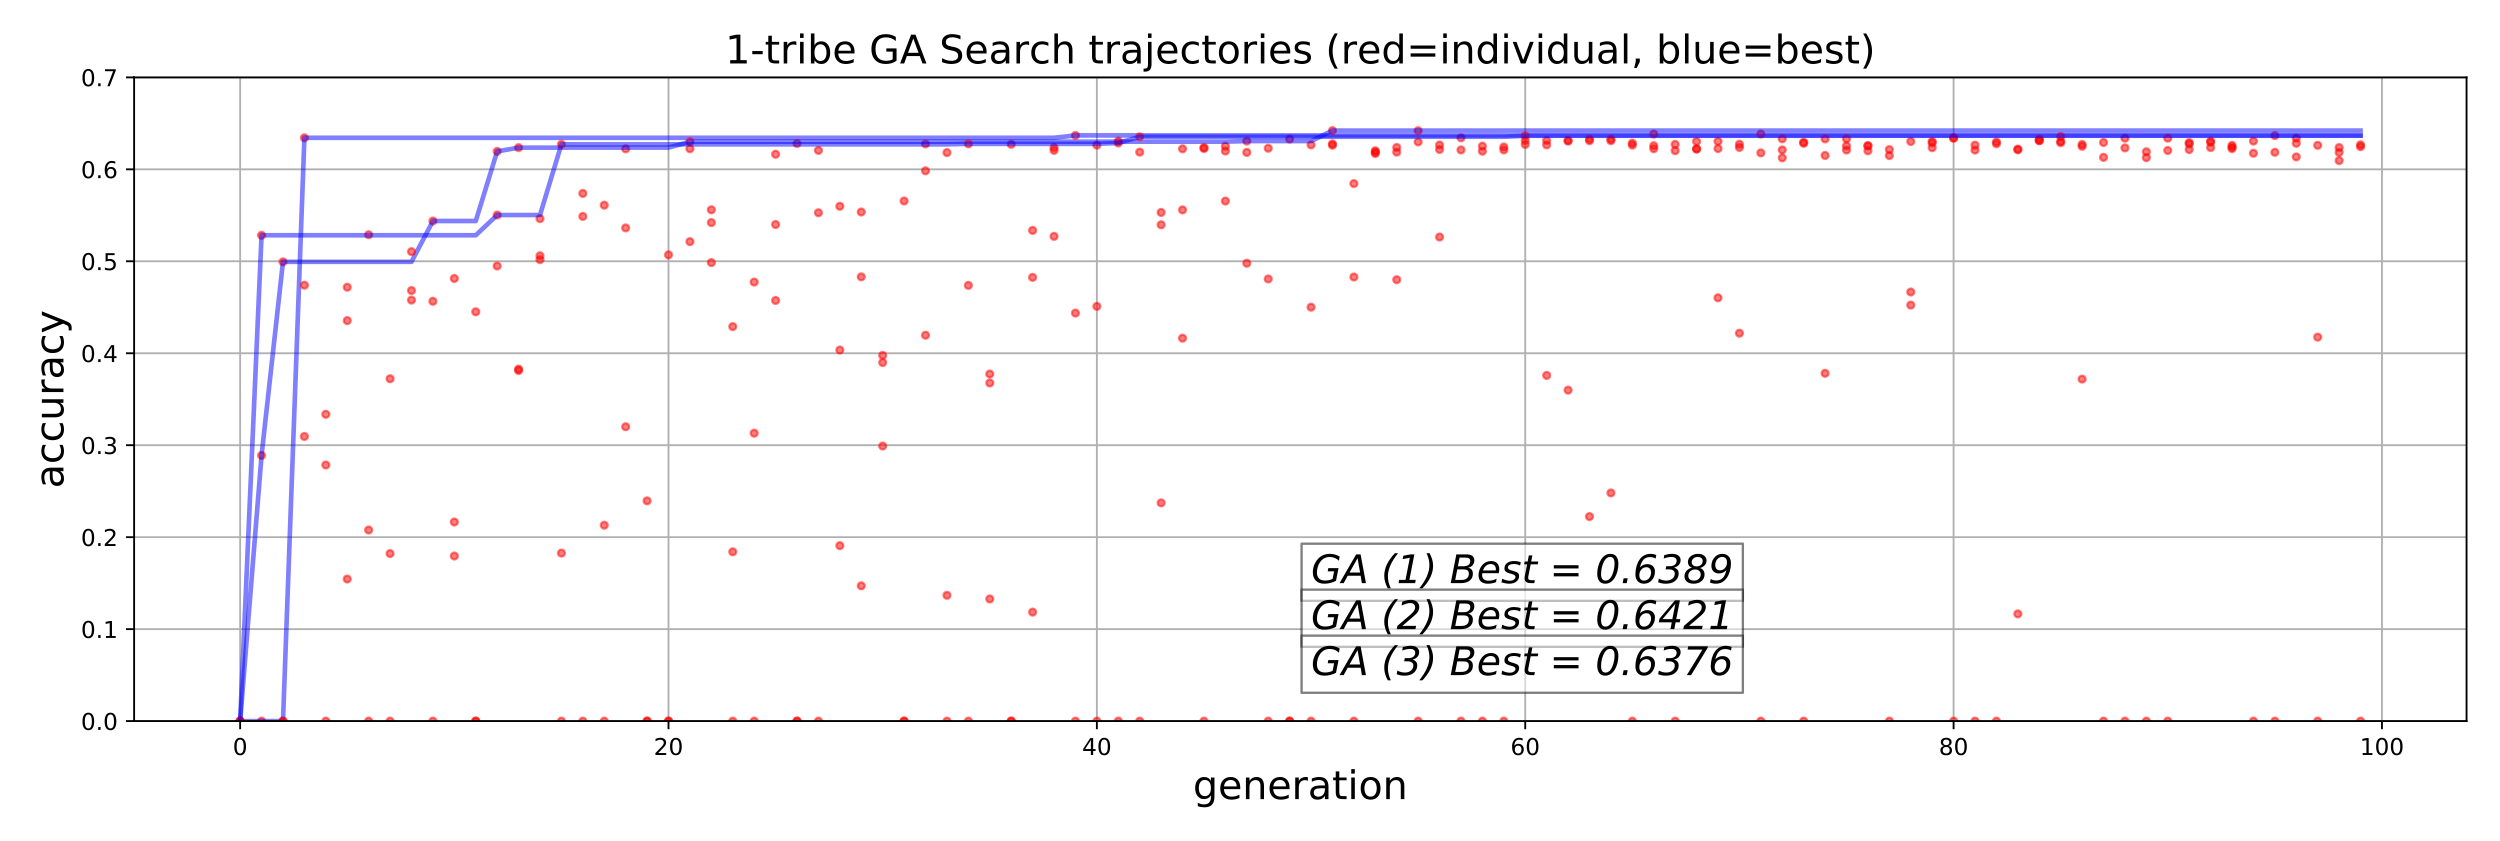 <?xml version="1.0" encoding="utf-8" standalone="no"?>
<!DOCTYPE svg PUBLIC "-//W3C//DTD SVG 1.1//EN"
  "http://www.w3.org/Graphics/SVG/1.1/DTD/svg11.dtd">
<!-- Created with matplotlib (https://matplotlib.org/) -->
<svg height="362.048pt" version="1.1" viewBox="0 0 1076.556 362.048" width="1076.556pt" xmlns="http://www.w3.org/2000/svg" xmlns:xlink="http://www.w3.org/1999/xlink">
 <defs>
  <style type="text/css">
*{stroke-linecap:butt;stroke-linejoin:round;}
  </style>
 </defs>
 <g id="figure_1">
  <g id="patch_1">
   <path d="M 0 362.048 
L 1076.556 362.048 
L 1076.556 0 
L 0 0 
z
" style="fill:#ffffff;"/>
  </g>
  <g id="axes_1">
   <g id="patch_2">
    <path d="M 57.756 310.517 
L 1062.156 310.517 
L 1062.156 33.317 
L 57.756 33.317 
z
" style="fill:#ffffff;"/>
   </g>
   <g id="matplotlib.axis_1">
    <g id="xtick_1">
     <g id="line2d_1">
      <path clip-path="url(#p8569725c74)" d="M 103.41 310.517 
L 103.41 33.317 
" style="fill:none;stroke:#b0b0b0;stroke-linecap:square;stroke-width:0.8;"/>
     </g>
     <g id="line2d_2">
      <defs>
       <path d="M 0 0 
L 0 3.5 
" id="ma492df2229" style="stroke:#000000;stroke-width:0.8;"/>
      </defs>
      <g>
       <use style="stroke:#000000;stroke-width:0.8;" x="103.41" xlink:href="#ma492df2229" y="310.517"/>
      </g>
     </g>
     <g id="text_1">
      <!-- 0 -->
      <defs>
       <path d="M 31.781 66.406 
Q 24.172 66.406 20.328 58.906 
Q 16.5 51.422 16.5 36.375 
Q 16.5 21.391 20.328 13.891 
Q 24.172 6.391 31.781 6.391 
Q 39.453 6.391 43.281 13.891 
Q 47.125 21.391 47.125 36.375 
Q 47.125 51.422 43.281 58.906 
Q 39.453 66.406 31.781 66.406 
z
M 31.781 74.219 
Q 44.047 74.219 50.516 64.516 
Q 56.984 54.828 56.984 36.375 
Q 56.984 17.969 50.516 8.266 
Q 44.047 -1.422 31.781 -1.422 
Q 19.531 -1.422 13.062 8.266 
Q 6.594 17.969 6.594 36.375 
Q 6.594 54.828 13.062 64.516 
Q 19.531 74.219 31.781 74.219 
z
" id="DejaVuSans-48"/>
      </defs>
      <g transform="translate(100.229 325.116)scale(0.1 -0.1)">
       <use xlink:href="#DejaVuSans-48"/>
      </g>
     </g>
    </g>
    <g id="xtick_2">
     <g id="line2d_3">
      <path clip-path="url(#p8569725c74)" d="M 287.873 310.517 
L 287.873 33.317 
" style="fill:none;stroke:#b0b0b0;stroke-linecap:square;stroke-width:0.8;"/>
     </g>
     <g id="line2d_4">
      <g>
       <use style="stroke:#000000;stroke-width:0.8;" x="287.873" xlink:href="#ma492df2229" y="310.517"/>
      </g>
     </g>
     <g id="text_2">
      <!-- 20 -->
      <defs>
       <path d="M 19.188 8.297 
L 53.609 8.297 
L 53.609 0 
L 7.328 0 
L 7.328 8.297 
Q 12.938 14.109 22.625 23.891 
Q 32.328 33.688 34.812 36.531 
Q 39.547 41.844 41.422 45.531 
Q 43.312 49.219 43.312 52.781 
Q 43.312 58.594 39.234 62.25 
Q 35.156 65.922 28.609 65.922 
Q 23.969 65.922 18.812 64.312 
Q 13.672 62.703 7.812 59.422 
L 7.812 69.391 
Q 13.766 71.781 18.938 73 
Q 24.125 74.219 28.422 74.219 
Q 39.75 74.219 46.484 68.547 
Q 53.219 62.891 53.219 53.422 
Q 53.219 48.922 51.531 44.891 
Q 49.859 40.875 45.406 35.406 
Q 44.188 33.984 37.641 27.219 
Q 31.109 20.453 19.188 8.297 
z
" id="DejaVuSans-50"/>
      </defs>
      <g transform="translate(281.511 325.116)scale(0.1 -0.1)">
       <use xlink:href="#DejaVuSans-50"/>
       <use x="63.623" xlink:href="#DejaVuSans-48"/>
      </g>
     </g>
    </g>
    <g id="xtick_3">
     <g id="line2d_5">
      <path clip-path="url(#p8569725c74)" d="M 472.336 310.517 
L 472.336 33.317 
" style="fill:none;stroke:#b0b0b0;stroke-linecap:square;stroke-width:0.8;"/>
     </g>
     <g id="line2d_6">
      <g>
       <use style="stroke:#000000;stroke-width:0.8;" x="472.336" xlink:href="#ma492df2229" y="310.517"/>
      </g>
     </g>
     <g id="text_3">
      <!-- 40 -->
      <defs>
       <path d="M 37.797 64.312 
L 12.891 25.391 
L 37.797 25.391 
z
M 35.203 72.906 
L 47.609 72.906 
L 47.609 25.391 
L 58.016 25.391 
L 58.016 17.188 
L 47.609 17.188 
L 47.609 0 
L 37.797 0 
L 37.797 17.188 
L 4.891 17.188 
L 4.891 26.703 
z
" id="DejaVuSans-52"/>
      </defs>
      <g transform="translate(465.974 325.116)scale(0.1 -0.1)">
       <use xlink:href="#DejaVuSans-52"/>
       <use x="63.623" xlink:href="#DejaVuSans-48"/>
      </g>
     </g>
    </g>
    <g id="xtick_4">
     <g id="line2d_7">
      <path clip-path="url(#p8569725c74)" d="M 656.799 310.517 
L 656.799 33.317 
" style="fill:none;stroke:#b0b0b0;stroke-linecap:square;stroke-width:0.8;"/>
     </g>
     <g id="line2d_8">
      <g>
       <use style="stroke:#000000;stroke-width:0.8;" x="656.799" xlink:href="#ma492df2229" y="310.517"/>
      </g>
     </g>
     <g id="text_4">
      <!-- 60 -->
      <defs>
       <path d="M 33.016 40.375 
Q 26.375 40.375 22.484 35.828 
Q 18.609 31.297 18.609 23.391 
Q 18.609 15.531 22.484 10.953 
Q 26.375 6.391 33.016 6.391 
Q 39.656 6.391 43.531 10.953 
Q 47.406 15.531 47.406 23.391 
Q 47.406 31.297 43.531 35.828 
Q 39.656 40.375 33.016 40.375 
z
M 52.594 71.297 
L 52.594 62.312 
Q 48.875 64.062 45.094 64.984 
Q 41.312 65.922 37.594 65.922 
Q 27.828 65.922 22.672 59.328 
Q 17.531 52.734 16.797 39.406 
Q 19.672 43.656 24.016 45.922 
Q 28.375 48.188 33.594 48.188 
Q 44.578 48.188 50.953 41.516 
Q 57.328 34.859 57.328 23.391 
Q 57.328 12.156 50.688 5.359 
Q 44.047 -1.422 33.016 -1.422 
Q 20.359 -1.422 13.672 8.266 
Q 6.984 17.969 6.984 36.375 
Q 6.984 53.656 15.188 63.938 
Q 23.391 74.219 37.203 74.219 
Q 40.922 74.219 44.703 73.484 
Q 48.484 72.75 52.594 71.297 
z
" id="DejaVuSans-54"/>
      </defs>
      <g transform="translate(650.436 325.116)scale(0.1 -0.1)">
       <use xlink:href="#DejaVuSans-54"/>
       <use x="63.623" xlink:href="#DejaVuSans-48"/>
      </g>
     </g>
    </g>
    <g id="xtick_5">
     <g id="line2d_9">
      <path clip-path="url(#p8569725c74)" d="M 841.262 310.517 
L 841.262 33.317 
" style="fill:none;stroke:#b0b0b0;stroke-linecap:square;stroke-width:0.8;"/>
     </g>
     <g id="line2d_10">
      <g>
       <use style="stroke:#000000;stroke-width:0.8;" x="841.262" xlink:href="#ma492df2229" y="310.517"/>
      </g>
     </g>
     <g id="text_5">
      <!-- 80 -->
      <defs>
       <path d="M 31.781 34.625 
Q 24.75 34.625 20.719 30.859 
Q 16.703 27.094 16.703 20.516 
Q 16.703 13.922 20.719 10.156 
Q 24.75 6.391 31.781 6.391 
Q 38.812 6.391 42.859 10.172 
Q 46.922 13.969 46.922 20.516 
Q 46.922 27.094 42.891 30.859 
Q 38.875 34.625 31.781 34.625 
z
M 21.922 38.812 
Q 15.578 40.375 12.031 44.719 
Q 8.5 49.078 8.5 55.328 
Q 8.5 64.062 14.719 69.141 
Q 20.953 74.219 31.781 74.219 
Q 42.672 74.219 48.875 69.141 
Q 55.078 64.062 55.078 55.328 
Q 55.078 49.078 51.531 44.719 
Q 48 40.375 41.703 38.812 
Q 48.828 37.156 52.797 32.312 
Q 56.781 27.484 56.781 20.516 
Q 56.781 9.906 50.312 4.234 
Q 43.844 -1.422 31.781 -1.422 
Q 19.734 -1.422 13.25 4.234 
Q 6.781 9.906 6.781 20.516 
Q 6.781 27.484 10.781 32.312 
Q 14.797 37.156 21.922 38.812 
z
M 18.312 54.391 
Q 18.312 48.734 21.844 45.562 
Q 25.391 42.391 31.781 42.391 
Q 38.141 42.391 41.719 45.562 
Q 45.312 48.734 45.312 54.391 
Q 45.312 60.062 41.719 63.234 
Q 38.141 66.406 31.781 66.406 
Q 25.391 66.406 21.844 63.234 
Q 18.312 60.062 18.312 54.391 
z
" id="DejaVuSans-56"/>
      </defs>
      <g transform="translate(834.899 325.116)scale(0.1 -0.1)">
       <use xlink:href="#DejaVuSans-56"/>
       <use x="63.623" xlink:href="#DejaVuSans-48"/>
      </g>
     </g>
    </g>
    <g id="xtick_6">
     <g id="line2d_11">
      <path clip-path="url(#p8569725c74)" d="M 1025.725 310.517 
L 1025.725 33.317 
" style="fill:none;stroke:#b0b0b0;stroke-linecap:square;stroke-width:0.8;"/>
     </g>
     <g id="line2d_12">
      <g>
       <use style="stroke:#000000;stroke-width:0.8;" x="1025.725" xlink:href="#ma492df2229" y="310.517"/>
      </g>
     </g>
     <g id="text_6">
      <!-- 100 -->
      <defs>
       <path d="M 12.406 8.297 
L 28.516 8.297 
L 28.516 63.922 
L 10.984 60.406 
L 10.984 69.391 
L 28.422 72.906 
L 38.281 72.906 
L 38.281 8.297 
L 54.391 8.297 
L 54.391 0 
L 12.406 0 
z
" id="DejaVuSans-49"/>
      </defs>
      <g transform="translate(1016.181 325.116)scale(0.1 -0.1)">
       <use xlink:href="#DejaVuSans-49"/>
       <use x="63.623" xlink:href="#DejaVuSans-48"/>
       <use x="127.246" xlink:href="#DejaVuSans-48"/>
      </g>
     </g>
    </g>
    <g id="text_7">
     <!-- generation -->
     <defs>
      <path d="M 45.406 27.984 
Q 45.406 37.75 41.375 43.109 
Q 37.359 48.484 30.078 48.484 
Q 22.859 48.484 18.828 43.109 
Q 14.797 37.75 14.797 27.984 
Q 14.797 18.266 18.828 12.891 
Q 22.859 7.516 30.078 7.516 
Q 37.359 7.516 41.375 12.891 
Q 45.406 18.266 45.406 27.984 
z
M 54.391 6.781 
Q 54.391 -7.172 48.188 -13.984 
Q 42 -20.797 29.203 -20.797 
Q 24.469 -20.797 20.266 -20.094 
Q 16.062 -19.391 12.109 -17.922 
L 12.109 -9.188 
Q 16.062 -11.328 19.922 -12.344 
Q 23.781 -13.375 27.781 -13.375 
Q 36.625 -13.375 41.016 -8.766 
Q 45.406 -4.156 45.406 5.172 
L 45.406 9.625 
Q 42.625 4.781 38.281 2.391 
Q 33.938 0 27.875 0 
Q 17.828 0 11.672 7.656 
Q 5.516 15.328 5.516 27.984 
Q 5.516 40.672 11.672 48.328 
Q 17.828 56 27.875 56 
Q 33.938 56 38.281 53.609 
Q 42.625 51.219 45.406 46.391 
L 45.406 54.688 
L 54.391 54.688 
z
" id="DejaVuSans-103"/>
      <path d="M 56.203 29.594 
L 56.203 25.203 
L 14.891 25.203 
Q 15.484 15.922 20.484 11.062 
Q 25.484 6.203 34.422 6.203 
Q 39.594 6.203 44.453 7.469 
Q 49.312 8.734 54.109 11.281 
L 54.109 2.781 
Q 49.266 0.734 44.188 -0.344 
Q 39.109 -1.422 33.891 -1.422 
Q 20.797 -1.422 13.156 6.188 
Q 5.516 13.812 5.516 26.812 
Q 5.516 40.234 12.766 48.109 
Q 20.016 56 32.328 56 
Q 43.359 56 49.781 48.891 
Q 56.203 41.797 56.203 29.594 
z
M 47.219 32.234 
Q 47.125 39.594 43.094 43.984 
Q 39.062 48.391 32.422 48.391 
Q 24.906 48.391 20.391 44.141 
Q 15.875 39.891 15.188 32.172 
z
" id="DejaVuSans-101"/>
      <path d="M 54.891 33.016 
L 54.891 0 
L 45.906 0 
L 45.906 32.719 
Q 45.906 40.484 42.875 44.328 
Q 39.844 48.188 33.797 48.188 
Q 26.516 48.188 22.312 43.547 
Q 18.109 38.922 18.109 30.906 
L 18.109 0 
L 9.078 0 
L 9.078 54.688 
L 18.109 54.688 
L 18.109 46.188 
Q 21.344 51.125 25.703 53.562 
Q 30.078 56 35.797 56 
Q 45.219 56 50.047 50.172 
Q 54.891 44.344 54.891 33.016 
z
" id="DejaVuSans-110"/>
      <path d="M 41.109 46.297 
Q 39.594 47.172 37.812 47.578 
Q 36.031 48 33.891 48 
Q 26.266 48 22.188 43.047 
Q 18.109 38.094 18.109 28.812 
L 18.109 0 
L 9.078 0 
L 9.078 54.688 
L 18.109 54.688 
L 18.109 46.188 
Q 20.953 51.172 25.484 53.578 
Q 30.031 56 36.531 56 
Q 37.453 56 38.578 55.875 
Q 39.703 55.766 41.062 55.516 
z
" id="DejaVuSans-114"/>
      <path d="M 34.281 27.484 
Q 23.391 27.484 19.188 25 
Q 14.984 22.516 14.984 16.5 
Q 14.984 11.719 18.141 8.906 
Q 21.297 6.109 26.703 6.109 
Q 34.188 6.109 38.703 11.406 
Q 43.219 16.703 43.219 25.484 
L 43.219 27.484 
z
M 52.203 31.203 
L 52.203 0 
L 43.219 0 
L 43.219 8.297 
Q 40.141 3.328 35.547 0.953 
Q 30.953 -1.422 24.312 -1.422 
Q 15.922 -1.422 10.953 3.297 
Q 6 8.016 6 15.922 
Q 6 25.141 12.172 29.828 
Q 18.359 34.516 30.609 34.516 
L 43.219 34.516 
L 43.219 35.406 
Q 43.219 41.609 39.141 45 
Q 35.062 48.391 27.688 48.391 
Q 23 48.391 18.547 47.266 
Q 14.109 46.141 10.016 43.891 
L 10.016 52.203 
Q 14.938 54.109 19.578 55.047 
Q 24.219 56 28.609 56 
Q 40.484 56 46.344 49.844 
Q 52.203 43.703 52.203 31.203 
z
" id="DejaVuSans-97"/>
      <path d="M 18.312 70.219 
L 18.312 54.688 
L 36.812 54.688 
L 36.812 47.703 
L 18.312 47.703 
L 18.312 18.016 
Q 18.312 11.328 20.141 9.422 
Q 21.969 7.516 27.594 7.516 
L 36.812 7.516 
L 36.812 0 
L 27.594 0 
Q 17.188 0 13.234 3.875 
Q 9.281 7.766 9.281 18.016 
L 9.281 47.703 
L 2.688 47.703 
L 2.688 54.688 
L 9.281 54.688 
L 9.281 70.219 
z
" id="DejaVuSans-116"/>
      <path d="M 9.422 54.688 
L 18.406 54.688 
L 18.406 0 
L 9.422 0 
z
M 9.422 75.984 
L 18.406 75.984 
L 18.406 64.594 
L 9.422 64.594 
z
" id="DejaVuSans-105"/>
      <path d="M 30.609 48.391 
Q 23.391 48.391 19.188 42.75 
Q 14.984 37.109 14.984 27.297 
Q 14.984 17.484 19.156 11.844 
Q 23.344 6.203 30.609 6.203 
Q 37.797 6.203 41.984 11.859 
Q 46.188 17.531 46.188 27.297 
Q 46.188 37.016 41.984 42.703 
Q 37.797 48.391 30.609 48.391 
z
M 30.609 56 
Q 42.328 56 49.016 48.375 
Q 55.719 40.766 55.719 27.297 
Q 55.719 13.875 49.016 6.219 
Q 42.328 -1.422 30.609 -1.422 
Q 18.844 -1.422 12.172 6.219 
Q 5.516 13.875 5.516 27.297 
Q 5.516 40.766 12.172 48.375 
Q 18.844 56 30.609 56 
z
" id="DejaVuSans-111"/>
     </defs>
     <g transform="translate(513.728 344.113)scale(0.17 -0.17)">
      <use xlink:href="#DejaVuSans-103"/>
      <use x="63.477" xlink:href="#DejaVuSans-101"/>
      <use x="125" xlink:href="#DejaVuSans-110"/>
      <use x="188.379" xlink:href="#DejaVuSans-101"/>
      <use x="249.902" xlink:href="#DejaVuSans-114"/>
      <use x="291.016" xlink:href="#DejaVuSans-97"/>
      <use x="352.295" xlink:href="#DejaVuSans-116"/>
      <use x="391.504" xlink:href="#DejaVuSans-105"/>
      <use x="419.287" xlink:href="#DejaVuSans-111"/>
      <use x="480.469" xlink:href="#DejaVuSans-110"/>
     </g>
    </g>
   </g>
   <g id="matplotlib.axis_2">
    <g id="ytick_1">
     <g id="line2d_13">
      <path clip-path="url(#p8569725c74)" d="M 57.756 310.517 
L 1062.156 310.517 
" style="fill:none;stroke:#b0b0b0;stroke-linecap:square;stroke-width:0.8;"/>
     </g>
     <g id="line2d_14">
      <defs>
       <path d="M 0 0 
L -3.5 0 
" id="m3c7a04e4d5" style="stroke:#000000;stroke-width:0.8;"/>
      </defs>
      <g>
       <use style="stroke:#000000;stroke-width:0.8;" x="57.756" xlink:href="#m3c7a04e4d5" y="310.517"/>
      </g>
     </g>
     <g id="text_8">
      <!-- 0.0 -->
      <defs>
       <path d="M 10.688 12.406 
L 21 12.406 
L 21 0 
L 10.688 0 
z
" id="DejaVuSans-46"/>
      </defs>
      <g transform="translate(34.853 314.317)scale(0.1 -0.1)">
       <use xlink:href="#DejaVuSans-48"/>
       <use x="63.623" xlink:href="#DejaVuSans-46"/>
       <use x="95.41" xlink:href="#DejaVuSans-48"/>
      </g>
     </g>
    </g>
    <g id="ytick_2">
     <g id="line2d_15">
      <path clip-path="url(#p8569725c74)" d="M 57.756 270.917 
L 1062.156 270.917 
" style="fill:none;stroke:#b0b0b0;stroke-linecap:square;stroke-width:0.8;"/>
     </g>
     <g id="line2d_16">
      <g>
       <use style="stroke:#000000;stroke-width:0.8;" x="57.756" xlink:href="#m3c7a04e4d5" y="270.917"/>
      </g>
     </g>
     <g id="text_9">
      <!-- 0.1 -->
      <g transform="translate(34.853 274.717)scale(0.1 -0.1)">
       <use xlink:href="#DejaVuSans-48"/>
       <use x="63.623" xlink:href="#DejaVuSans-46"/>
       <use x="95.41" xlink:href="#DejaVuSans-49"/>
      </g>
     </g>
    </g>
    <g id="ytick_3">
     <g id="line2d_17">
      <path clip-path="url(#p8569725c74)" d="M 57.756 231.317 
L 1062.156 231.317 
" style="fill:none;stroke:#b0b0b0;stroke-linecap:square;stroke-width:0.8;"/>
     </g>
     <g id="line2d_18">
      <g>
       <use style="stroke:#000000;stroke-width:0.8;" x="57.756" xlink:href="#m3c7a04e4d5" y="231.317"/>
      </g>
     </g>
     <g id="text_10">
      <!-- 0.2 -->
      <g transform="translate(34.853 235.117)scale(0.1 -0.1)">
       <use xlink:href="#DejaVuSans-48"/>
       <use x="63.623" xlink:href="#DejaVuSans-46"/>
       <use x="95.41" xlink:href="#DejaVuSans-50"/>
      </g>
     </g>
    </g>
    <g id="ytick_4">
     <g id="line2d_19">
      <path clip-path="url(#p8569725c74)" d="M 57.756 191.717 
L 1062.156 191.717 
" style="fill:none;stroke:#b0b0b0;stroke-linecap:square;stroke-width:0.8;"/>
     </g>
     <g id="line2d_20">
      <g>
       <use style="stroke:#000000;stroke-width:0.8;" x="57.756" xlink:href="#m3c7a04e4d5" y="191.717"/>
      </g>
     </g>
     <g id="text_11">
      <!-- 0.3 -->
      <defs>
       <path d="M 40.578 39.312 
Q 47.656 37.797 51.625 33 
Q 55.609 28.219 55.609 21.188 
Q 55.609 10.406 48.188 4.484 
Q 40.766 -1.422 27.094 -1.422 
Q 22.516 -1.422 17.656 -0.516 
Q 12.797 0.391 7.625 2.203 
L 7.625 11.719 
Q 11.719 9.328 16.594 8.109 
Q 21.484 6.891 26.812 6.891 
Q 36.078 6.891 40.938 10.547 
Q 45.797 14.203 45.797 21.188 
Q 45.797 27.641 41.281 31.266 
Q 36.766 34.906 28.719 34.906 
L 20.219 34.906 
L 20.219 43.016 
L 29.109 43.016 
Q 36.375 43.016 40.234 45.922 
Q 44.094 48.828 44.094 54.297 
Q 44.094 59.906 40.109 62.906 
Q 36.141 65.922 28.719 65.922 
Q 24.656 65.922 20.016 65.031 
Q 15.375 64.156 9.812 62.312 
L 9.812 71.094 
Q 15.438 72.656 20.344 73.438 
Q 25.25 74.219 29.594 74.219 
Q 40.828 74.219 47.359 69.109 
Q 53.906 64.016 53.906 55.328 
Q 53.906 49.266 50.438 45.094 
Q 46.969 40.922 40.578 39.312 
z
" id="DejaVuSans-51"/>
      </defs>
      <g transform="translate(34.853 195.517)scale(0.1 -0.1)">
       <use xlink:href="#DejaVuSans-48"/>
       <use x="63.623" xlink:href="#DejaVuSans-46"/>
       <use x="95.41" xlink:href="#DejaVuSans-51"/>
      </g>
     </g>
    </g>
    <g id="ytick_5">
     <g id="line2d_21">
      <path clip-path="url(#p8569725c74)" d="M 57.756 152.117 
L 1062.156 152.117 
" style="fill:none;stroke:#b0b0b0;stroke-linecap:square;stroke-width:0.8;"/>
     </g>
     <g id="line2d_22">
      <g>
       <use style="stroke:#000000;stroke-width:0.8;" x="57.756" xlink:href="#m3c7a04e4d5" y="152.117"/>
      </g>
     </g>
     <g id="text_12">
      <!-- 0.4 -->
      <g transform="translate(34.853 155.917)scale(0.1 -0.1)">
       <use xlink:href="#DejaVuSans-48"/>
       <use x="63.623" xlink:href="#DejaVuSans-46"/>
       <use x="95.41" xlink:href="#DejaVuSans-52"/>
      </g>
     </g>
    </g>
    <g id="ytick_6">
     <g id="line2d_23">
      <path clip-path="url(#p8569725c74)" d="M 57.756 112.517 
L 1062.156 112.517 
" style="fill:none;stroke:#b0b0b0;stroke-linecap:square;stroke-width:0.8;"/>
     </g>
     <g id="line2d_24">
      <g>
       <use style="stroke:#000000;stroke-width:0.8;" x="57.756" xlink:href="#m3c7a04e4d5" y="112.517"/>
      </g>
     </g>
     <g id="text_13">
      <!-- 0.5 -->
      <defs>
       <path d="M 10.797 72.906 
L 49.516 72.906 
L 49.516 64.594 
L 19.828 64.594 
L 19.828 46.734 
Q 21.969 47.469 24.109 47.828 
Q 26.266 48.188 28.422 48.188 
Q 40.625 48.188 47.75 41.5 
Q 54.891 34.812 54.891 23.391 
Q 54.891 11.625 47.562 5.094 
Q 40.234 -1.422 26.906 -1.422 
Q 22.312 -1.422 17.547 -0.641 
Q 12.797 0.141 7.719 1.703 
L 7.719 11.625 
Q 12.109 9.234 16.797 8.062 
Q 21.484 6.891 26.703 6.891 
Q 35.156 6.891 40.078 11.328 
Q 45.016 15.766 45.016 23.391 
Q 45.016 31 40.078 35.438 
Q 35.156 39.891 26.703 39.891 
Q 22.75 39.891 18.812 39.016 
Q 14.891 38.141 10.797 36.281 
z
" id="DejaVuSans-53"/>
      </defs>
      <g transform="translate(34.853 116.317)scale(0.1 -0.1)">
       <use xlink:href="#DejaVuSans-48"/>
       <use x="63.623" xlink:href="#DejaVuSans-46"/>
       <use x="95.41" xlink:href="#DejaVuSans-53"/>
      </g>
     </g>
    </g>
    <g id="ytick_7">
     <g id="line2d_25">
      <path clip-path="url(#p8569725c74)" d="M 57.756 72.917 
L 1062.156 72.917 
" style="fill:none;stroke:#b0b0b0;stroke-linecap:square;stroke-width:0.8;"/>
     </g>
     <g id="line2d_26">
      <g>
       <use style="stroke:#000000;stroke-width:0.8;" x="57.756" xlink:href="#m3c7a04e4d5" y="72.917"/>
      </g>
     </g>
     <g id="text_14">
      <!-- 0.6 -->
      <g transform="translate(34.853 76.717)scale(0.1 -0.1)">
       <use xlink:href="#DejaVuSans-48"/>
       <use x="63.623" xlink:href="#DejaVuSans-46"/>
       <use x="95.41" xlink:href="#DejaVuSans-54"/>
      </g>
     </g>
    </g>
    <g id="ytick_8">
     <g id="line2d_27">
      <path clip-path="url(#p8569725c74)" d="M 57.756 33.317 
L 1062.156 33.317 
" style="fill:none;stroke:#b0b0b0;stroke-linecap:square;stroke-width:0.8;"/>
     </g>
     <g id="line2d_28">
      <g>
       <use style="stroke:#000000;stroke-width:0.8;" x="57.756" xlink:href="#m3c7a04e4d5" y="33.317"/>
      </g>
     </g>
     <g id="text_15">
      <!-- 0.7 -->
      <defs>
       <path d="M 8.203 72.906 
L 55.078 72.906 
L 55.078 68.703 
L 28.609 0 
L 18.312 0 
L 43.219 64.594 
L 8.203 64.594 
z
" id="DejaVuSans-55"/>
      </defs>
      <g transform="translate(34.853 37.117)scale(0.1 -0.1)">
       <use xlink:href="#DejaVuSans-48"/>
       <use x="63.623" xlink:href="#DejaVuSans-46"/>
       <use x="95.41" xlink:href="#DejaVuSans-55"/>
      </g>
     </g>
    </g>
    <g id="text_16">
     <!-- accuracy -->
     <defs>
      <path d="M 48.781 52.594 
L 48.781 44.188 
Q 44.969 46.297 41.141 47.344 
Q 37.312 48.391 33.406 48.391 
Q 24.656 48.391 19.812 42.844 
Q 14.984 37.312 14.984 27.297 
Q 14.984 17.281 19.812 11.734 
Q 24.656 6.203 33.406 6.203 
Q 37.312 6.203 41.141 7.25 
Q 44.969 8.297 48.781 10.406 
L 48.781 2.094 
Q 45.016 0.344 40.984 -0.531 
Q 36.969 -1.422 32.422 -1.422 
Q 20.062 -1.422 12.781 6.344 
Q 5.516 14.109 5.516 27.297 
Q 5.516 40.672 12.859 48.328 
Q 20.219 56 33.016 56 
Q 37.156 56 41.109 55.141 
Q 45.062 54.297 48.781 52.594 
z
" id="DejaVuSans-99"/>
      <path d="M 8.5 21.578 
L 8.5 54.688 
L 17.484 54.688 
L 17.484 21.922 
Q 17.484 14.156 20.5 10.266 
Q 23.531 6.391 29.594 6.391 
Q 36.859 6.391 41.078 11.031 
Q 45.312 15.672 45.312 23.688 
L 45.312 54.688 
L 54.297 54.688 
L 54.297 0 
L 45.312 0 
L 45.312 8.406 
Q 42.047 3.422 37.719 1 
Q 33.406 -1.422 27.688 -1.422 
Q 18.266 -1.422 13.375 4.438 
Q 8.5 10.297 8.5 21.578 
z
M 31.109 56 
z
" id="DejaVuSans-117"/>
      <path d="M 32.172 -5.078 
Q 28.375 -14.844 24.75 -17.812 
Q 21.141 -20.797 15.094 -20.797 
L 7.906 -20.797 
L 7.906 -13.281 
L 13.188 -13.281 
Q 16.891 -13.281 18.938 -11.516 
Q 21 -9.766 23.484 -3.219 
L 25.094 0.875 
L 2.984 54.688 
L 12.5 54.688 
L 29.594 11.922 
L 46.688 54.688 
L 56.203 54.688 
z
" id="DejaVuSans-121"/>
     </defs>
     <g transform="translate(27.317 210.268)rotate(-90)scale(0.17 -0.17)">
      <use xlink:href="#DejaVuSans-97"/>
      <use x="61.279" xlink:href="#DejaVuSans-99"/>
      <use x="116.26" xlink:href="#DejaVuSans-99"/>
      <use x="171.24" xlink:href="#DejaVuSans-117"/>
      <use x="234.619" xlink:href="#DejaVuSans-114"/>
      <use x="275.732" xlink:href="#DejaVuSans-97"/>
      <use x="337.012" xlink:href="#DejaVuSans-99"/>
      <use x="391.992" xlink:href="#DejaVuSans-121"/>
     </g>
    </g>
   </g>
   <g id="line2d_29">
    <defs>
     <path d="M 0 1.5 
C 0.398 1.5 0.779 1.342 1.061 1.061 
C 1.342 0.779 1.5 0.398 1.5 0 
C 1.5 -0.398 1.342 -0.779 1.061 -1.061 
C 0.779 -1.342 0.398 -1.5 0 -1.5 
C -0.398 -1.5 -0.779 -1.342 -1.061 -1.061 
C -1.342 -0.779 -1.5 -0.398 -1.5 0 
C -1.5 0.398 -1.342 0.779 -1.061 1.061 
C -0.779 1.342 -0.398 1.5 0 1.5 
z
" id="m046c2bb4a4" style="stroke:#ff0000;stroke-opacity:0.5;"/>
    </defs>
    <g clip-path="url(#p8569725c74)">
     <use style="fill:#ff0000;fill-opacity:0.5;stroke:#ff0000;stroke-opacity:0.5;" x="103.41" xlink:href="#m046c2bb4a4" y="310.517"/>
     <use style="fill:#ff0000;fill-opacity:0.5;stroke:#ff0000;stroke-opacity:0.5;" x="112.634" xlink:href="#m046c2bb4a4" y="310.517"/>
     <use style="fill:#ff0000;fill-opacity:0.5;stroke:#ff0000;stroke-opacity:0.5;" x="121.857" xlink:href="#m046c2bb4a4" y="310.517"/>
     <use style="fill:#ff0000;fill-opacity:0.5;stroke:#ff0000;stroke-opacity:0.5;" x="131.08" xlink:href="#m046c2bb4a4" y="59.335"/>
     <use style="fill:#ff0000;fill-opacity:0.5;stroke:#ff0000;stroke-opacity:0.5;" x="140.303" xlink:href="#m046c2bb4a4" y="310.517"/>
     <use style="fill:#ff0000;fill-opacity:0.5;stroke:#ff0000;stroke-opacity:0.5;" x="149.526" xlink:href="#m046c2bb4a4" y="138.059"/>
     <use style="fill:#ff0000;fill-opacity:0.5;stroke:#ff0000;stroke-opacity:0.5;" x="158.749" xlink:href="#m046c2bb4a4" y="101.073"/>
     <use style="fill:#ff0000;fill-opacity:0.5;stroke:#ff0000;stroke-opacity:0.5;" x="167.972" xlink:href="#m046c2bb4a4" y="238.366"/>
     <use style="fill:#ff0000;fill-opacity:0.5;stroke:#ff0000;stroke-opacity:0.5;" x="177.196" xlink:href="#m046c2bb4a4" y="129.229"/>
     <use style="fill:#ff0000;fill-opacity:0.5;stroke:#ff0000;stroke-opacity:0.5;" x="186.419" xlink:href="#m046c2bb4a4" y="310.517"/>
     <use style="fill:#ff0000;fill-opacity:0.5;stroke:#ff0000;stroke-opacity:0.5;" x="195.642" xlink:href="#m046c2bb4a4" y="239.435"/>
     <use style="fill:#ff0000;fill-opacity:0.5;stroke:#ff0000;stroke-opacity:0.5;" x="204.865" xlink:href="#m046c2bb4a4" y="310.517"/>
     <use style="fill:#ff0000;fill-opacity:0.5;stroke:#ff0000;stroke-opacity:0.5;" x="214.088" xlink:href="#m046c2bb4a4" y="114.537"/>
     <use style="fill:#ff0000;fill-opacity:0.5;stroke:#ff0000;stroke-opacity:0.5;" x="223.311" xlink:href="#m046c2bb4a4" y="158.929"/>
     <use style="fill:#ff0000;fill-opacity:0.5;stroke:#ff0000;stroke-opacity:0.5;" x="232.534" xlink:href="#m046c2bb4a4" y="110.141"/>
     <use style="fill:#ff0000;fill-opacity:0.5;stroke:#ff0000;stroke-opacity:0.5;" x="241.758" xlink:href="#m046c2bb4a4" y="310.517"/>
     <use style="fill:#ff0000;fill-opacity:0.5;stroke:#ff0000;stroke-opacity:0.5;" x="250.981" xlink:href="#m046c2bb4a4" y="310.517"/>
     <use style="fill:#ff0000;fill-opacity:0.5;stroke:#ff0000;stroke-opacity:0.5;" x="260.204" xlink:href="#m046c2bb4a4" y="310.517"/>
     <use style="fill:#ff0000;fill-opacity:0.5;stroke:#ff0000;stroke-opacity:0.5;" x="269.427" xlink:href="#m046c2bb4a4" y="183.758"/>
     <use style="fill:#ff0000;fill-opacity:0.5;stroke:#ff0000;stroke-opacity:0.5;" x="278.65" xlink:href="#m046c2bb4a4" y="310.517"/>
     <use style="fill:#ff0000;fill-opacity:0.5;stroke:#ff0000;stroke-opacity:0.5;" x="287.873" xlink:href="#m046c2bb4a4" y="310.517"/>
     <use style="fill:#ff0000;fill-opacity:0.5;stroke:#ff0000;stroke-opacity:0.5;" x="297.096" xlink:href="#m046c2bb4a4" y="64.047"/>
     <use style="fill:#ff0000;fill-opacity:0.5;stroke:#ff0000;stroke-opacity:0.5;" x="306.32" xlink:href="#m046c2bb4a4" y="113.072"/>
     <use style="fill:#ff0000;fill-opacity:0.5;stroke:#ff0000;stroke-opacity:0.5;" x="315.543" xlink:href="#m046c2bb4a4" y="310.517"/>
     <use style="fill:#ff0000;fill-opacity:0.5;stroke:#ff0000;stroke-opacity:0.5;" x="324.766" xlink:href="#m046c2bb4a4" y="186.53"/>
     <use style="fill:#ff0000;fill-opacity:0.5;stroke:#ff0000;stroke-opacity:0.5;" x="333.989" xlink:href="#m046c2bb4a4" y="129.387"/>
     <use style="fill:#ff0000;fill-opacity:0.5;stroke:#ff0000;stroke-opacity:0.5;" x="343.212" xlink:href="#m046c2bb4a4" y="310.517"/>
     <use style="fill:#ff0000;fill-opacity:0.5;stroke:#ff0000;stroke-opacity:0.5;" x="352.435" xlink:href="#m046c2bb4a4" y="310.517"/>
     <use style="fill:#ff0000;fill-opacity:0.5;stroke:#ff0000;stroke-opacity:0.5;" x="361.658" xlink:href="#m046c2bb4a4" y="150.731"/>
     <use style="fill:#ff0000;fill-opacity:0.5;stroke:#ff0000;stroke-opacity:0.5;" x="370.882" xlink:href="#m046c2bb4a4" y="119.21"/>
     <use style="fill:#ff0000;fill-opacity:0.5;stroke:#ff0000;stroke-opacity:0.5;" x="380.105" xlink:href="#m046c2bb4a4" y="156.117"/>
     <use style="fill:#ff0000;fill-opacity:0.5;stroke:#ff0000;stroke-opacity:0.5;" x="389.328" xlink:href="#m046c2bb4a4" y="310.517"/>
     <use style="fill:#ff0000;fill-opacity:0.5;stroke:#ff0000;stroke-opacity:0.5;" x="398.551" xlink:href="#m046c2bb4a4" y="144.356"/>
     <use style="fill:#ff0000;fill-opacity:0.5;stroke:#ff0000;stroke-opacity:0.5;" x="407.774" xlink:href="#m046c2bb4a4" y="65.71"/>
     <use style="fill:#ff0000;fill-opacity:0.5;stroke:#ff0000;stroke-opacity:0.5;" x="416.997" xlink:href="#m046c2bb4a4" y="122.893"/>
     <use style="fill:#ff0000;fill-opacity:0.5;stroke:#ff0000;stroke-opacity:0.5;" x="426.22" xlink:href="#m046c2bb4a4" y="257.929"/>
     <use style="fill:#ff0000;fill-opacity:0.5;stroke:#ff0000;stroke-opacity:0.5;" x="435.444" xlink:href="#m046c2bb4a4" y="310.517"/>
     <use style="fill:#ff0000;fill-opacity:0.5;stroke:#ff0000;stroke-opacity:0.5;" x="444.667" xlink:href="#m046c2bb4a4" y="119.447"/>
     <use style="fill:#ff0000;fill-opacity:0.5;stroke:#ff0000;stroke-opacity:0.5;" x="453.89" xlink:href="#m046c2bb4a4" y="63.532"/>
     <use style="fill:#ff0000;fill-opacity:0.5;stroke:#ff0000;stroke-opacity:0.5;" x="463.113" xlink:href="#m046c2bb4a4" y="58.305"/>
     <use style="fill:#ff0000;fill-opacity:0.5;stroke:#ff0000;stroke-opacity:0.5;" x="472.336" xlink:href="#m046c2bb4a4" y="131.921"/>
     <use style="fill:#ff0000;fill-opacity:0.5;stroke:#ff0000;stroke-opacity:0.5;" x="481.559" xlink:href="#m046c2bb4a4" y="60.76"/>
     <use style="fill:#ff0000;fill-opacity:0.5;stroke:#ff0000;stroke-opacity:0.5;" x="490.782" xlink:href="#m046c2bb4a4" y="310.517"/>
     <use style="fill:#ff0000;fill-opacity:0.5;stroke:#ff0000;stroke-opacity:0.5;" x="500.006" xlink:href="#m046c2bb4a4" y="91.49"/>
     <use style="fill:#ff0000;fill-opacity:0.5;stroke:#ff0000;stroke-opacity:0.5;" x="509.229" xlink:href="#m046c2bb4a4" y="64.087"/>
     <use style="fill:#ff0000;fill-opacity:0.5;stroke:#ff0000;stroke-opacity:0.5;" x="518.452" xlink:href="#m046c2bb4a4" y="310.517"/>
     <use style="fill:#ff0000;fill-opacity:0.5;stroke:#ff0000;stroke-opacity:0.5;" x="527.675" xlink:href="#m046c2bb4a4" y="65.037"/>
     <use style="fill:#ff0000;fill-opacity:0.5;stroke:#ff0000;stroke-opacity:0.5;" x="536.898" xlink:href="#m046c2bb4a4" y="65.631"/>
     <use style="fill:#ff0000;fill-opacity:0.5;stroke:#ff0000;stroke-opacity:0.5;" x="546.121" xlink:href="#m046c2bb4a4" y="63.849"/>
     <use style="fill:#ff0000;fill-opacity:0.5;stroke:#ff0000;stroke-opacity:0.5;" x="555.344" xlink:href="#m046c2bb4a4" y="59.889"/>
     <use style="fill:#ff0000;fill-opacity:0.5;stroke:#ff0000;stroke-opacity:0.5;" x="564.568" xlink:href="#m046c2bb4a4" y="132.278"/>
     <use style="fill:#ff0000;fill-opacity:0.5;stroke:#ff0000;stroke-opacity:0.5;" x="573.791" xlink:href="#m046c2bb4a4" y="61.948"/>
     <use style="fill:#ff0000;fill-opacity:0.5;stroke:#ff0000;stroke-opacity:0.5;" x="583.014" xlink:href="#m046c2bb4a4" y="310.517"/>
     <use style="fill:#ff0000;fill-opacity:0.5;stroke:#ff0000;stroke-opacity:0.5;" x="592.237" xlink:href="#m046c2bb4a4" y="66.146"/>
     <use style="fill:#ff0000;fill-opacity:0.5;stroke:#ff0000;stroke-opacity:0.5;" x="601.46" xlink:href="#m046c2bb4a4" y="63.493"/>
     <use style="fill:#ff0000;fill-opacity:0.5;stroke:#ff0000;stroke-opacity:0.5;" x="610.683" xlink:href="#m046c2bb4a4" y="310.517"/>
     <use style="fill:#ff0000;fill-opacity:0.5;stroke:#ff0000;stroke-opacity:0.5;" x="619.906" xlink:href="#m046c2bb4a4" y="62.423"/>
     <use style="fill:#ff0000;fill-opacity:0.5;stroke:#ff0000;stroke-opacity:0.5;" x="629.129" xlink:href="#m046c2bb4a4" y="59.335"/>
     <use style="fill:#ff0000;fill-opacity:0.5;stroke:#ff0000;stroke-opacity:0.5;" x="638.353" xlink:href="#m046c2bb4a4" y="310.517"/>
     <use style="fill:#ff0000;fill-opacity:0.5;stroke:#ff0000;stroke-opacity:0.5;" x="647.576" xlink:href="#m046c2bb4a4" y="63.295"/>
     <use style="fill:#ff0000;fill-opacity:0.5;stroke:#ff0000;stroke-opacity:0.5;" x="656.799" xlink:href="#m046c2bb4a4" y="60.483"/>
     <use style="fill:#ff0000;fill-opacity:0.5;stroke:#ff0000;stroke-opacity:0.5;" x="666.022" xlink:href="#m046c2bb4a4" y="60.523"/>
     <use style="fill:#ff0000;fill-opacity:0.5;stroke:#ff0000;stroke-opacity:0.5;" x="675.245" xlink:href="#m046c2bb4a4" y="60.483"/>
     <use style="fill:#ff0000;fill-opacity:0.5;stroke:#ff0000;stroke-opacity:0.5;" x="684.468" xlink:href="#m046c2bb4a4" y="222.447"/>
     <use style="fill:#ff0000;fill-opacity:0.5;stroke:#ff0000;stroke-opacity:0.5;" x="693.691" xlink:href="#m046c2bb4a4" y="212.27"/>
     <use style="fill:#ff0000;fill-opacity:0.5;stroke:#ff0000;stroke-opacity:0.5;" x="702.915" xlink:href="#m046c2bb4a4" y="61.631"/>
     <use style="fill:#ff0000;fill-opacity:0.5;stroke:#ff0000;stroke-opacity:0.5;" x="712.138" xlink:href="#m046c2bb4a4" y="62.74"/>
     <use style="fill:#ff0000;fill-opacity:0.5;stroke:#ff0000;stroke-opacity:0.5;" x="721.361" xlink:href="#m046c2bb4a4" y="310.517"/>
     <use style="fill:#ff0000;fill-opacity:0.5;stroke:#ff0000;stroke-opacity:0.5;" x="730.584" xlink:href="#m046c2bb4a4" y="64.166"/>
     <use style="fill:#ff0000;fill-opacity:0.5;stroke:#ff0000;stroke-opacity:0.5;" x="739.807" xlink:href="#m046c2bb4a4" y="63.968"/>
     <use style="fill:#ff0000;fill-opacity:0.5;stroke:#ff0000;stroke-opacity:0.5;" x="749.03" xlink:href="#m046c2bb4a4" y="143.485"/>
     <use style="fill:#ff0000;fill-opacity:0.5;stroke:#ff0000;stroke-opacity:0.5;" x="758.253" xlink:href="#m046c2bb4a4" y="310.517"/>
     <use style="fill:#ff0000;fill-opacity:0.5;stroke:#ff0000;stroke-opacity:0.5;" x="767.477" xlink:href="#m046c2bb4a4" y="67.967"/>
     <use style="fill:#ff0000;fill-opacity:0.5;stroke:#ff0000;stroke-opacity:0.5;" x="776.7" xlink:href="#m046c2bb4a4" y="310.517"/>
     <use style="fill:#ff0000;fill-opacity:0.5;stroke:#ff0000;stroke-opacity:0.5;" x="785.923" xlink:href="#m046c2bb4a4" y="66.938"/>
     <use style="fill:#ff0000;fill-opacity:0.5;stroke:#ff0000;stroke-opacity:0.5;" x="795.146" xlink:href="#m046c2bb4a4" y="64.601"/>
     <use style="fill:#ff0000;fill-opacity:0.5;stroke:#ff0000;stroke-opacity:0.5;" x="804.369" xlink:href="#m046c2bb4a4" y="62.899"/>
     <use style="fill:#ff0000;fill-opacity:0.5;stroke:#ff0000;stroke-opacity:0.5;" x="813.592" xlink:href="#m046c2bb4a4" y="66.977"/>
     <use style="fill:#ff0000;fill-opacity:0.5;stroke:#ff0000;stroke-opacity:0.5;" x="822.815" xlink:href="#m046c2bb4a4" y="60.919"/>
     <use style="fill:#ff0000;fill-opacity:0.5;stroke:#ff0000;stroke-opacity:0.5;" x="832.039" xlink:href="#m046c2bb4a4" y="63.611"/>
     <use style="fill:#ff0000;fill-opacity:0.5;stroke:#ff0000;stroke-opacity:0.5;" x="841.262" xlink:href="#m046c2bb4a4" y="59.295"/>
     <use style="fill:#ff0000;fill-opacity:0.5;stroke:#ff0000;stroke-opacity:0.5;" x="850.485" xlink:href="#m046c2bb4a4" y="310.517"/>
     <use style="fill:#ff0000;fill-opacity:0.5;stroke:#ff0000;stroke-opacity:0.5;" x="859.708" xlink:href="#m046c2bb4a4" y="310.517"/>
     <use style="fill:#ff0000;fill-opacity:0.5;stroke:#ff0000;stroke-opacity:0.5;" x="868.931" xlink:href="#m046c2bb4a4" y="264.344"/>
     <use style="fill:#ff0000;fill-opacity:0.5;stroke:#ff0000;stroke-opacity:0.5;" x="878.154" xlink:href="#m046c2bb4a4" y="60.602"/>
     <use style="fill:#ff0000;fill-opacity:0.5;stroke:#ff0000;stroke-opacity:0.5;" x="887.377" xlink:href="#m046c2bb4a4" y="61.433"/>
     <use style="fill:#ff0000;fill-opacity:0.5;stroke:#ff0000;stroke-opacity:0.5;" x="896.601" xlink:href="#m046c2bb4a4" y="63.017"/>
     <use style="fill:#ff0000;fill-opacity:0.5;stroke:#ff0000;stroke-opacity:0.5;" x="905.824" xlink:href="#m046c2bb4a4" y="67.769"/>
     <use style="fill:#ff0000;fill-opacity:0.5;stroke:#ff0000;stroke-opacity:0.5;" x="915.047" xlink:href="#m046c2bb4a4" y="59.493"/>
     <use style="fill:#ff0000;fill-opacity:0.5;stroke:#ff0000;stroke-opacity:0.5;" x="924.27" xlink:href="#m046c2bb4a4" y="310.517"/>
     <use style="fill:#ff0000;fill-opacity:0.5;stroke:#ff0000;stroke-opacity:0.5;" x="933.493" xlink:href="#m046c2bb4a4" y="64.799"/>
     <use style="fill:#ff0000;fill-opacity:0.5;stroke:#ff0000;stroke-opacity:0.5;" x="942.716" xlink:href="#m046c2bb4a4" y="61.394"/>
     <use style="fill:#ff0000;fill-opacity:0.5;stroke:#ff0000;stroke-opacity:0.5;" x="951.939" xlink:href="#m046c2bb4a4" y="63.532"/>
     <use style="fill:#ff0000;fill-opacity:0.5;stroke:#ff0000;stroke-opacity:0.5;" x="961.163" xlink:href="#m046c2bb4a4" y="64.007"/>
     <use style="fill:#ff0000;fill-opacity:0.5;stroke:#ff0000;stroke-opacity:0.5;" x="970.386" xlink:href="#m046c2bb4a4" y="310.517"/>
     <use style="fill:#ff0000;fill-opacity:0.5;stroke:#ff0000;stroke-opacity:0.5;" x="979.609" xlink:href="#m046c2bb4a4" y="58.384"/>
     <use style="fill:#ff0000;fill-opacity:0.5;stroke:#ff0000;stroke-opacity:0.5;" x="988.832" xlink:href="#m046c2bb4a4" y="59.493"/>
     <use style="fill:#ff0000;fill-opacity:0.5;stroke:#ff0000;stroke-opacity:0.5;" x="998.055" xlink:href="#m046c2bb4a4" y="62.582"/>
     <use style="fill:#ff0000;fill-opacity:0.5;stroke:#ff0000;stroke-opacity:0.5;" x="1007.278" xlink:href="#m046c2bb4a4" y="63.532"/>
     <use style="fill:#ff0000;fill-opacity:0.5;stroke:#ff0000;stroke-opacity:0.5;" x="1016.501" xlink:href="#m046c2bb4a4" y="310.517"/>
    </g>
   </g>
   <g id="line2d_30">
    <path clip-path="url(#p8569725c74)" d="M 103.41 310.517 
L 112.634 310.517 
L 121.857 310.517 
L 131.08 59.335 
L 140.303 59.335 
L 149.526 59.335 
L 158.749 59.335 
L 167.972 59.335 
L 177.196 59.335 
L 186.419 59.335 
L 195.642 59.335 
L 204.865 59.335 
L 214.088 59.335 
L 223.311 59.335 
L 232.534 59.335 
L 241.758 59.335 
L 250.981 59.335 
L 260.204 59.335 
L 269.427 59.335 
L 278.65 59.335 
L 287.873 59.335 
L 297.096 59.335 
L 306.32 59.335 
L 315.543 59.335 
L 324.766 59.335 
L 333.989 59.335 
L 343.212 59.335 
L 352.435 59.335 
L 361.658 59.335 
L 370.882 59.335 
L 380.105 59.335 
L 389.328 59.335 
L 398.551 59.335 
L 407.774 59.335 
L 416.997 59.335 
L 426.22 59.335 
L 435.444 59.335 
L 444.667 59.335 
L 453.89 59.335 
L 463.113 58.305 
L 472.336 58.305 
L 481.559 58.305 
L 490.782 58.305 
L 500.006 58.305 
L 509.229 58.305 
L 518.452 58.305 
L 527.675 58.305 
L 536.898 58.305 
L 546.121 58.305 
L 555.344 58.305 
L 564.568 58.305 
L 573.791 58.305 
L 583.014 58.305 
L 592.237 58.305 
L 601.46 58.305 
L 610.683 58.305 
L 619.906 58.305 
L 629.129 58.305 
L 638.353 58.305 
L 647.576 58.305 
L 656.799 58.305 
L 666.022 58.305 
L 675.245 58.305 
L 684.468 58.305 
L 693.691 58.305 
L 702.915 58.305 
L 712.138 58.305 
L 721.361 58.305 
L 730.584 58.305 
L 739.807 58.305 
L 749.03 58.305 
L 758.253 58.305 
L 767.477 58.305 
L 776.7 58.305 
L 785.923 58.305 
L 795.146 58.305 
L 804.369 58.305 
L 813.592 58.305 
L 822.815 58.305 
L 832.039 58.305 
L 841.262 58.305 
L 850.485 58.305 
L 859.708 58.305 
L 868.931 58.305 
L 878.154 58.305 
L 887.377 58.305 
L 896.601 58.305 
L 905.824 58.305 
L 915.047 58.305 
L 924.27 58.305 
L 933.493 58.305 
L 942.716 58.305 
L 951.939 58.305 
L 961.163 58.305 
L 970.386 58.305 
L 979.609 58.305 
L 988.832 58.305 
L 998.055 58.305 
L 1007.278 58.305 
L 1016.501 58.305 
" style="fill:none;stroke:#0000ff;stroke-linecap:square;stroke-opacity:0.5;stroke-width:2;"/>
   </g>
   <g id="line2d_31">
    <g clip-path="url(#p8569725c74)">
     <use style="fill:#ff0000;fill-opacity:0.5;stroke:#ff0000;stroke-opacity:0.5;" x="103.41" xlink:href="#m046c2bb4a4" y="310.517"/>
     <use style="fill:#ff0000;fill-opacity:0.5;stroke:#ff0000;stroke-opacity:0.5;" x="112.634" xlink:href="#m046c2bb4a4" y="196.113"/>
     <use style="fill:#ff0000;fill-opacity:0.5;stroke:#ff0000;stroke-opacity:0.5;" x="121.857" xlink:href="#m046c2bb4a4" y="112.755"/>
     <use style="fill:#ff0000;fill-opacity:0.5;stroke:#ff0000;stroke-opacity:0.5;" x="131.08" xlink:href="#m046c2bb4a4" y="187.955"/>
     <use style="fill:#ff0000;fill-opacity:0.5;stroke:#ff0000;stroke-opacity:0.5;" x="140.303" xlink:href="#m046c2bb4a4" y="178.412"/>
     <use style="fill:#ff0000;fill-opacity:0.5;stroke:#ff0000;stroke-opacity:0.5;" x="149.526" xlink:href="#m046c2bb4a4" y="249.335"/>
     <use style="fill:#ff0000;fill-opacity:0.5;stroke:#ff0000;stroke-opacity:0.5;" x="158.749" xlink:href="#m046c2bb4a4" y="310.517"/>
     <use style="fill:#ff0000;fill-opacity:0.5;stroke:#ff0000;stroke-opacity:0.5;" x="167.972" xlink:href="#m046c2bb4a4" y="163.087"/>
     <use style="fill:#ff0000;fill-opacity:0.5;stroke:#ff0000;stroke-opacity:0.5;" x="177.196" xlink:href="#m046c2bb4a4" y="125.11"/>
     <use style="fill:#ff0000;fill-opacity:0.5;stroke:#ff0000;stroke-opacity:0.5;" x="186.419" xlink:href="#m046c2bb4a4" y="95.173"/>
     <use style="fill:#ff0000;fill-opacity:0.5;stroke:#ff0000;stroke-opacity:0.5;" x="195.642" xlink:href="#m046c2bb4a4" y="224.783"/>
     <use style="fill:#ff0000;fill-opacity:0.5;stroke:#ff0000;stroke-opacity:0.5;" x="204.865" xlink:href="#m046c2bb4a4" y="134.258"/>
     <use style="fill:#ff0000;fill-opacity:0.5;stroke:#ff0000;stroke-opacity:0.5;" x="214.088" xlink:href="#m046c2bb4a4" y="65.195"/>
     <use style="fill:#ff0000;fill-opacity:0.5;stroke:#ff0000;stroke-opacity:0.5;" x="223.311" xlink:href="#m046c2bb4a4" y="63.572"/>
     <use style="fill:#ff0000;fill-opacity:0.5;stroke:#ff0000;stroke-opacity:0.5;" x="232.534" xlink:href="#m046c2bb4a4" y="111.805"/>
     <use style="fill:#ff0000;fill-opacity:0.5;stroke:#ff0000;stroke-opacity:0.5;" x="241.758" xlink:href="#m046c2bb4a4" y="238.168"/>
     <use style="fill:#ff0000;fill-opacity:0.5;stroke:#ff0000;stroke-opacity:0.5;" x="250.981" xlink:href="#m046c2bb4a4" y="83.293"/>
     <use style="fill:#ff0000;fill-opacity:0.5;stroke:#ff0000;stroke-opacity:0.5;" x="260.204" xlink:href="#m046c2bb4a4" y="226.169"/>
     <use style="fill:#ff0000;fill-opacity:0.5;stroke:#ff0000;stroke-opacity:0.5;" x="269.427" xlink:href="#m046c2bb4a4" y="64.087"/>
     <use style="fill:#ff0000;fill-opacity:0.5;stroke:#ff0000;stroke-opacity:0.5;" x="278.65" xlink:href="#m046c2bb4a4" y="215.675"/>
     <use style="fill:#ff0000;fill-opacity:0.5;stroke:#ff0000;stroke-opacity:0.5;" x="287.873" xlink:href="#m046c2bb4a4" y="109.745"/>
     <use style="fill:#ff0000;fill-opacity:0.5;stroke:#ff0000;stroke-opacity:0.5;" x="297.096" xlink:href="#m046c2bb4a4" y="60.998"/>
     <use style="fill:#ff0000;fill-opacity:0.5;stroke:#ff0000;stroke-opacity:0.5;" x="306.32" xlink:href="#m046c2bb4a4" y="95.846"/>
     <use style="fill:#ff0000;fill-opacity:0.5;stroke:#ff0000;stroke-opacity:0.5;" x="315.543" xlink:href="#m046c2bb4a4" y="237.614"/>
     <use style="fill:#ff0000;fill-opacity:0.5;stroke:#ff0000;stroke-opacity:0.5;" x="324.766" xlink:href="#m046c2bb4a4" y="121.467"/>
     <use style="fill:#ff0000;fill-opacity:0.5;stroke:#ff0000;stroke-opacity:0.5;" x="333.989" xlink:href="#m046c2bb4a4" y="66.423"/>
     <use style="fill:#ff0000;fill-opacity:0.5;stroke:#ff0000;stroke-opacity:0.5;" x="343.212" xlink:href="#m046c2bb4a4" y="61.79"/>
     <use style="fill:#ff0000;fill-opacity:0.5;stroke:#ff0000;stroke-opacity:0.5;" x="352.435" xlink:href="#m046c2bb4a4" y="64.76"/>
     <use style="fill:#ff0000;fill-opacity:0.5;stroke:#ff0000;stroke-opacity:0.5;" x="361.658" xlink:href="#m046c2bb4a4" y="234.961"/>
     <use style="fill:#ff0000;fill-opacity:0.5;stroke:#ff0000;stroke-opacity:0.5;" x="370.882" xlink:href="#m046c2bb4a4" y="252.266"/>
     <use style="fill:#ff0000;fill-opacity:0.5;stroke:#ff0000;stroke-opacity:0.5;" x="380.105" xlink:href="#m046c2bb4a4" y="192.074"/>
     <use style="fill:#ff0000;fill-opacity:0.5;stroke:#ff0000;stroke-opacity:0.5;" x="389.328" xlink:href="#m046c2bb4a4" y="86.54"/>
     <use style="fill:#ff0000;fill-opacity:0.5;stroke:#ff0000;stroke-opacity:0.5;" x="398.551" xlink:href="#m046c2bb4a4" y="61.988"/>
     <use style="fill:#ff0000;fill-opacity:0.5;stroke:#ff0000;stroke-opacity:0.5;" x="407.774" xlink:href="#m046c2bb4a4" y="256.345"/>
     <use style="fill:#ff0000;fill-opacity:0.5;stroke:#ff0000;stroke-opacity:0.5;" x="416.997" xlink:href="#m046c2bb4a4" y="310.517"/>
     <use style="fill:#ff0000;fill-opacity:0.5;stroke:#ff0000;stroke-opacity:0.5;" x="426.22" xlink:href="#m046c2bb4a4" y="164.908"/>
     <use style="fill:#ff0000;fill-opacity:0.5;stroke:#ff0000;stroke-opacity:0.5;" x="435.444" xlink:href="#m046c2bb4a4" y="62.146"/>
     <use style="fill:#ff0000;fill-opacity:0.5;stroke:#ff0000;stroke-opacity:0.5;" x="444.667" xlink:href="#m046c2bb4a4" y="263.591"/>
     <use style="fill:#ff0000;fill-opacity:0.5;stroke:#ff0000;stroke-opacity:0.5;" x="453.89" xlink:href="#m046c2bb4a4" y="64.76"/>
     <use style="fill:#ff0000;fill-opacity:0.5;stroke:#ff0000;stroke-opacity:0.5;" x="463.113" xlink:href="#m046c2bb4a4" y="134.812"/>
     <use style="fill:#ff0000;fill-opacity:0.5;stroke:#ff0000;stroke-opacity:0.5;" x="472.336" xlink:href="#m046c2bb4a4" y="62.503"/>
     <use style="fill:#ff0000;fill-opacity:0.5;stroke:#ff0000;stroke-opacity:0.5;" x="481.559" xlink:href="#m046c2bb4a4" y="310.517"/>
     <use style="fill:#ff0000;fill-opacity:0.5;stroke:#ff0000;stroke-opacity:0.5;" x="490.782" xlink:href="#m046c2bb4a4" y="65.512"/>
     <use style="fill:#ff0000;fill-opacity:0.5;stroke:#ff0000;stroke-opacity:0.5;" x="500.006" xlink:href="#m046c2bb4a4" y="216.547"/>
     <use style="fill:#ff0000;fill-opacity:0.5;stroke:#ff0000;stroke-opacity:0.5;" x="509.229" xlink:href="#m046c2bb4a4" y="145.623"/>
     <use style="fill:#ff0000;fill-opacity:0.5;stroke:#ff0000;stroke-opacity:0.5;" x="518.452" xlink:href="#m046c2bb4a4" y="63.968"/>
     <use style="fill:#ff0000;fill-opacity:0.5;stroke:#ff0000;stroke-opacity:0.5;" x="527.675" xlink:href="#m046c2bb4a4" y="62.978"/>
     <use style="fill:#ff0000;fill-opacity:0.5;stroke:#ff0000;stroke-opacity:0.5;" x="536.898" xlink:href="#m046c2bb4a4" y="60.76"/>
     <use style="fill:#ff0000;fill-opacity:0.5;stroke:#ff0000;stroke-opacity:0.5;" x="546.121" xlink:href="#m046c2bb4a4" y="310.517"/>
     <use style="fill:#ff0000;fill-opacity:0.5;stroke:#ff0000;stroke-opacity:0.5;" x="555.344" xlink:href="#m046c2bb4a4" y="310.517"/>
     <use style="fill:#ff0000;fill-opacity:0.5;stroke:#ff0000;stroke-opacity:0.5;" x="564.568" xlink:href="#m046c2bb4a4" y="62.384"/>
     <use style="fill:#ff0000;fill-opacity:0.5;stroke:#ff0000;stroke-opacity:0.5;" x="573.791" xlink:href="#m046c2bb4a4" y="56.246"/>
     <use style="fill:#ff0000;fill-opacity:0.5;stroke:#ff0000;stroke-opacity:0.5;" x="583.014" xlink:href="#m046c2bb4a4" y="119.289"/>
     <use style="fill:#ff0000;fill-opacity:0.5;stroke:#ff0000;stroke-opacity:0.5;" x="592.237" xlink:href="#m046c2bb4a4" y="64.918"/>
     <use style="fill:#ff0000;fill-opacity:0.5;stroke:#ff0000;stroke-opacity:0.5;" x="601.46" xlink:href="#m046c2bb4a4" y="65.512"/>
     <use style="fill:#ff0000;fill-opacity:0.5;stroke:#ff0000;stroke-opacity:0.5;" x="610.683" xlink:href="#m046c2bb4a4" y="56.285"/>
     <use style="fill:#ff0000;fill-opacity:0.5;stroke:#ff0000;stroke-opacity:0.5;" x="619.906" xlink:href="#m046c2bb4a4" y="64.364"/>
     <use style="fill:#ff0000;fill-opacity:0.5;stroke:#ff0000;stroke-opacity:0.5;" x="629.129" xlink:href="#m046c2bb4a4" y="64.562"/>
     <use style="fill:#ff0000;fill-opacity:0.5;stroke:#ff0000;stroke-opacity:0.5;" x="638.353" xlink:href="#m046c2bb4a4" y="65.116"/>
     <use style="fill:#ff0000;fill-opacity:0.5;stroke:#ff0000;stroke-opacity:0.5;" x="647.576" xlink:href="#m046c2bb4a4" y="64.562"/>
     <use style="fill:#ff0000;fill-opacity:0.5;stroke:#ff0000;stroke-opacity:0.5;" x="656.799" xlink:href="#m046c2bb4a4" y="62.186"/>
     <use style="fill:#ff0000;fill-opacity:0.5;stroke:#ff0000;stroke-opacity:0.5;" x="666.022" xlink:href="#m046c2bb4a4" y="62.384"/>
     <use style="fill:#ff0000;fill-opacity:0.5;stroke:#ff0000;stroke-opacity:0.5;" x="675.245" xlink:href="#m046c2bb4a4" y="167.997"/>
     <use style="fill:#ff0000;fill-opacity:0.5;stroke:#ff0000;stroke-opacity:0.5;" x="684.468" xlink:href="#m046c2bb4a4" y="60.602"/>
     <use style="fill:#ff0000;fill-opacity:0.5;stroke:#ff0000;stroke-opacity:0.5;" x="693.691" xlink:href="#m046c2bb4a4" y="59.929"/>
     <use style="fill:#ff0000;fill-opacity:0.5;stroke:#ff0000;stroke-opacity:0.5;" x="702.915" xlink:href="#m046c2bb4a4" y="62.503"/>
     <use style="fill:#ff0000;fill-opacity:0.5;stroke:#ff0000;stroke-opacity:0.5;" x="712.138" xlink:href="#m046c2bb4a4" y="57.711"/>
     <use style="fill:#ff0000;fill-opacity:0.5;stroke:#ff0000;stroke-opacity:0.5;" x="721.361" xlink:href="#m046c2bb4a4" y="62.186"/>
     <use style="fill:#ff0000;fill-opacity:0.5;stroke:#ff0000;stroke-opacity:0.5;" x="730.584" xlink:href="#m046c2bb4a4" y="64.126"/>
     <use style="fill:#ff0000;fill-opacity:0.5;stroke:#ff0000;stroke-opacity:0.5;" x="739.807" xlink:href="#m046c2bb4a4" y="60.879"/>
     <use style="fill:#ff0000;fill-opacity:0.5;stroke:#ff0000;stroke-opacity:0.5;" x="749.03" xlink:href="#m046c2bb4a4" y="62.107"/>
     <use style="fill:#ff0000;fill-opacity:0.5;stroke:#ff0000;stroke-opacity:0.5;" x="758.253" xlink:href="#m046c2bb4a4" y="57.711"/>
     <use style="fill:#ff0000;fill-opacity:0.5;stroke:#ff0000;stroke-opacity:0.5;" x="767.477" xlink:href="#m046c2bb4a4" y="64.562"/>
     <use style="fill:#ff0000;fill-opacity:0.5;stroke:#ff0000;stroke-opacity:0.5;" x="776.7" xlink:href="#m046c2bb4a4" y="61.711"/>
     <use style="fill:#ff0000;fill-opacity:0.5;stroke:#ff0000;stroke-opacity:0.5;" x="785.923" xlink:href="#m046c2bb4a4" y="59.81"/>
     <use style="fill:#ff0000;fill-opacity:0.5;stroke:#ff0000;stroke-opacity:0.5;" x="795.146" xlink:href="#m046c2bb4a4" y="62.819"/>
     <use style="fill:#ff0000;fill-opacity:0.5;stroke:#ff0000;stroke-opacity:0.5;" x="804.369" xlink:href="#m046c2bb4a4" y="62.661"/>
     <use style="fill:#ff0000;fill-opacity:0.5;stroke:#ff0000;stroke-opacity:0.5;" x="813.592" xlink:href="#m046c2bb4a4" y="310.517"/>
     <use style="fill:#ff0000;fill-opacity:0.5;stroke:#ff0000;stroke-opacity:0.5;" x="822.815" xlink:href="#m046c2bb4a4" y="131.367"/>
     <use style="fill:#ff0000;fill-opacity:0.5;stroke:#ff0000;stroke-opacity:0.5;" x="832.039" xlink:href="#m046c2bb4a4" y="60.919"/>
     <use style="fill:#ff0000;fill-opacity:0.5;stroke:#ff0000;stroke-opacity:0.5;" x="841.262" xlink:href="#m046c2bb4a4" y="310.517"/>
     <use style="fill:#ff0000;fill-opacity:0.5;stroke:#ff0000;stroke-opacity:0.5;" x="850.485" xlink:href="#m046c2bb4a4" y="62.503"/>
     <use style="fill:#ff0000;fill-opacity:0.5;stroke:#ff0000;stroke-opacity:0.5;" x="859.708" xlink:href="#m046c2bb4a4" y="61.909"/>
     <use style="fill:#ff0000;fill-opacity:0.5;stroke:#ff0000;stroke-opacity:0.5;" x="868.931" xlink:href="#m046c2bb4a4" y="64.205"/>
     <use style="fill:#ff0000;fill-opacity:0.5;stroke:#ff0000;stroke-opacity:0.5;" x="878.154" xlink:href="#m046c2bb4a4" y="59.889"/>
     <use style="fill:#ff0000;fill-opacity:0.5;stroke:#ff0000;stroke-opacity:0.5;" x="887.377" xlink:href="#m046c2bb4a4" y="60.958"/>
     <use style="fill:#ff0000;fill-opacity:0.5;stroke:#ff0000;stroke-opacity:0.5;" x="896.601" xlink:href="#m046c2bb4a4" y="62.186"/>
     <use style="fill:#ff0000;fill-opacity:0.5;stroke:#ff0000;stroke-opacity:0.5;" x="905.824" xlink:href="#m046c2bb4a4" y="310.517"/>
     <use style="fill:#ff0000;fill-opacity:0.5;stroke:#ff0000;stroke-opacity:0.5;" x="915.047" xlink:href="#m046c2bb4a4" y="310.517"/>
     <use style="fill:#ff0000;fill-opacity:0.5;stroke:#ff0000;stroke-opacity:0.5;" x="924.27" xlink:href="#m046c2bb4a4" y="65.354"/>
     <use style="fill:#ff0000;fill-opacity:0.5;stroke:#ff0000;stroke-opacity:0.5;" x="933.493" xlink:href="#m046c2bb4a4" y="310.517"/>
     <use style="fill:#ff0000;fill-opacity:0.5;stroke:#ff0000;stroke-opacity:0.5;" x="942.716" xlink:href="#m046c2bb4a4" y="61.988"/>
     <use style="fill:#ff0000;fill-opacity:0.5;stroke:#ff0000;stroke-opacity:0.5;" x="951.939" xlink:href="#m046c2bb4a4" y="61.315"/>
     <use style="fill:#ff0000;fill-opacity:0.5;stroke:#ff0000;stroke-opacity:0.5;" x="961.163" xlink:href="#m046c2bb4a4" y="62.582"/>
     <use style="fill:#ff0000;fill-opacity:0.5;stroke:#ff0000;stroke-opacity:0.5;" x="970.386" xlink:href="#m046c2bb4a4" y="65.987"/>
     <use style="fill:#ff0000;fill-opacity:0.5;stroke:#ff0000;stroke-opacity:0.5;" x="979.609" xlink:href="#m046c2bb4a4" y="310.517"/>
     <use style="fill:#ff0000;fill-opacity:0.5;stroke:#ff0000;stroke-opacity:0.5;" x="988.832" xlink:href="#m046c2bb4a4" y="61.711"/>
     <use style="fill:#ff0000;fill-opacity:0.5;stroke:#ff0000;stroke-opacity:0.5;" x="998.055" xlink:href="#m046c2bb4a4" y="310.517"/>
     <use style="fill:#ff0000;fill-opacity:0.5;stroke:#ff0000;stroke-opacity:0.5;" x="1007.278" xlink:href="#m046c2bb4a4" y="69.155"/>
     <use style="fill:#ff0000;fill-opacity:0.5;stroke:#ff0000;stroke-opacity:0.5;" x="1016.501" xlink:href="#m046c2bb4a4" y="62.344"/>
    </g>
   </g>
   <g id="line2d_32">
    <path clip-path="url(#p8569725c74)" d="M 103.41 310.517 
L 112.634 196.113 
L 121.857 112.755 
L 131.08 112.755 
L 140.303 112.755 
L 149.526 112.755 
L 158.749 112.755 
L 167.972 112.755 
L 177.196 112.755 
L 186.419 95.173 
L 195.642 95.173 
L 204.865 95.173 
L 214.088 65.195 
L 223.311 63.572 
L 232.534 63.572 
L 241.758 63.572 
L 250.981 63.572 
L 260.204 63.572 
L 269.427 63.572 
L 278.65 63.572 
L 287.873 63.572 
L 297.096 60.998 
L 306.32 60.998 
L 315.543 60.998 
L 324.766 60.998 
L 333.989 60.998 
L 343.212 60.998 
L 352.435 60.998 
L 361.658 60.998 
L 370.882 60.998 
L 380.105 60.998 
L 389.328 60.998 
L 398.551 60.998 
L 407.774 60.998 
L 416.997 60.998 
L 426.22 60.998 
L 435.444 60.998 
L 444.667 60.998 
L 453.89 60.998 
L 463.113 60.998 
L 472.336 60.998 
L 481.559 60.998 
L 490.782 60.998 
L 500.006 60.998 
L 509.229 60.998 
L 518.452 60.998 
L 527.675 60.998 
L 536.898 60.76 
L 546.121 60.76 
L 555.344 60.76 
L 564.568 60.76 
L 573.791 56.246 
L 583.014 56.246 
L 592.237 56.246 
L 601.46 56.246 
L 610.683 56.246 
L 619.906 56.246 
L 629.129 56.246 
L 638.353 56.246 
L 647.576 56.246 
L 656.799 56.246 
L 666.022 56.246 
L 675.245 56.246 
L 684.468 56.246 
L 693.691 56.246 
L 702.915 56.246 
L 712.138 56.246 
L 721.361 56.246 
L 730.584 56.246 
L 739.807 56.246 
L 749.03 56.246 
L 758.253 56.246 
L 767.477 56.246 
L 776.7 56.246 
L 785.923 56.246 
L 795.146 56.246 
L 804.369 56.246 
L 813.592 56.246 
L 822.815 56.246 
L 832.039 56.246 
L 841.262 56.246 
L 850.485 56.246 
L 859.708 56.246 
L 868.931 56.246 
L 878.154 56.246 
L 887.377 56.246 
L 896.601 56.246 
L 905.824 56.246 
L 915.047 56.246 
L 924.27 56.246 
L 933.493 56.246 
L 942.716 56.246 
L 951.939 56.246 
L 961.163 56.246 
L 970.386 56.246 
L 979.609 56.246 
L 988.832 56.246 
L 998.055 56.246 
L 1007.278 56.246 
L 1016.501 56.246 
" style="fill:none;stroke:#0000ff;stroke-linecap:square;stroke-opacity:0.5;stroke-width:2;"/>
   </g>
   <g id="line2d_33">
    <g clip-path="url(#p8569725c74)">
     <use style="fill:#ff0000;fill-opacity:0.5;stroke:#ff0000;stroke-opacity:0.5;" x="103.41" xlink:href="#m046c2bb4a4" y="310.517"/>
     <use style="fill:#ff0000;fill-opacity:0.5;stroke:#ff0000;stroke-opacity:0.5;" x="112.634" xlink:href="#m046c2bb4a4" y="101.311"/>
     <use style="fill:#ff0000;fill-opacity:0.5;stroke:#ff0000;stroke-opacity:0.5;" x="121.857" xlink:href="#m046c2bb4a4" y="310.517"/>
     <use style="fill:#ff0000;fill-opacity:0.5;stroke:#ff0000;stroke-opacity:0.5;" x="131.08" xlink:href="#m046c2bb4a4" y="122.813"/>
     <use style="fill:#ff0000;fill-opacity:0.5;stroke:#ff0000;stroke-opacity:0.5;" x="140.303" xlink:href="#m046c2bb4a4" y="200.231"/>
     <use style="fill:#ff0000;fill-opacity:0.5;stroke:#ff0000;stroke-opacity:0.5;" x="149.526" xlink:href="#m046c2bb4a4" y="123.685"/>
     <use style="fill:#ff0000;fill-opacity:0.5;stroke:#ff0000;stroke-opacity:0.5;" x="158.749" xlink:href="#m046c2bb4a4" y="228.229"/>
     <use style="fill:#ff0000;fill-opacity:0.5;stroke:#ff0000;stroke-opacity:0.5;" x="167.972" xlink:href="#m046c2bb4a4" y="310.517"/>
     <use style="fill:#ff0000;fill-opacity:0.5;stroke:#ff0000;stroke-opacity:0.5;" x="177.196" xlink:href="#m046c2bb4a4" y="108.359"/>
     <use style="fill:#ff0000;fill-opacity:0.5;stroke:#ff0000;stroke-opacity:0.5;" x="186.419" xlink:href="#m046c2bb4a4" y="129.743"/>
     <use style="fill:#ff0000;fill-opacity:0.5;stroke:#ff0000;stroke-opacity:0.5;" x="195.642" xlink:href="#m046c2bb4a4" y="119.923"/>
     <use style="fill:#ff0000;fill-opacity:0.5;stroke:#ff0000;stroke-opacity:0.5;" x="204.865" xlink:href="#m046c2bb4a4" y="310.517"/>
     <use style="fill:#ff0000;fill-opacity:0.5;stroke:#ff0000;stroke-opacity:0.5;" x="214.088" xlink:href="#m046c2bb4a4" y="92.599"/>
     <use style="fill:#ff0000;fill-opacity:0.5;stroke:#ff0000;stroke-opacity:0.5;" x="223.311" xlink:href="#m046c2bb4a4" y="159.562"/>
     <use style="fill:#ff0000;fill-opacity:0.5;stroke:#ff0000;stroke-opacity:0.5;" x="232.534" xlink:href="#m046c2bb4a4" y="94.143"/>
     <use style="fill:#ff0000;fill-opacity:0.5;stroke:#ff0000;stroke-opacity:0.5;" x="241.758" xlink:href="#m046c2bb4a4" y="62.146"/>
     <use style="fill:#ff0000;fill-opacity:0.5;stroke:#ff0000;stroke-opacity:0.5;" x="250.981" xlink:href="#m046c2bb4a4" y="93.193"/>
     <use style="fill:#ff0000;fill-opacity:0.5;stroke:#ff0000;stroke-opacity:0.5;" x="260.204" xlink:href="#m046c2bb4a4" y="88.361"/>
     <use style="fill:#ff0000;fill-opacity:0.5;stroke:#ff0000;stroke-opacity:0.5;" x="269.427" xlink:href="#m046c2bb4a4" y="98.143"/>
     <use style="fill:#ff0000;fill-opacity:0.5;stroke:#ff0000;stroke-opacity:0.5;" x="278.65" xlink:href="#m046c2bb4a4" y="310.517"/>
     <use style="fill:#ff0000;fill-opacity:0.5;stroke:#ff0000;stroke-opacity:0.5;" x="287.873" xlink:href="#m046c2bb4a4" y="310.517"/>
     <use style="fill:#ff0000;fill-opacity:0.5;stroke:#ff0000;stroke-opacity:0.5;" x="297.096" xlink:href="#m046c2bb4a4" y="104.043"/>
     <use style="fill:#ff0000;fill-opacity:0.5;stroke:#ff0000;stroke-opacity:0.5;" x="306.32" xlink:href="#m046c2bb4a4" y="90.341"/>
     <use style="fill:#ff0000;fill-opacity:0.5;stroke:#ff0000;stroke-opacity:0.5;" x="315.543" xlink:href="#m046c2bb4a4" y="140.633"/>
     <use style="fill:#ff0000;fill-opacity:0.5;stroke:#ff0000;stroke-opacity:0.5;" x="324.766" xlink:href="#m046c2bb4a4" y="310.517"/>
     <use style="fill:#ff0000;fill-opacity:0.5;stroke:#ff0000;stroke-opacity:0.5;" x="333.989" xlink:href="#m046c2bb4a4" y="96.677"/>
     <use style="fill:#ff0000;fill-opacity:0.5;stroke:#ff0000;stroke-opacity:0.5;" x="343.212" xlink:href="#m046c2bb4a4" y="310.517"/>
     <use style="fill:#ff0000;fill-opacity:0.5;stroke:#ff0000;stroke-opacity:0.5;" x="352.435" xlink:href="#m046c2bb4a4" y="91.609"/>
     <use style="fill:#ff0000;fill-opacity:0.5;stroke:#ff0000;stroke-opacity:0.5;" x="361.658" xlink:href="#m046c2bb4a4" y="88.837"/>
     <use style="fill:#ff0000;fill-opacity:0.5;stroke:#ff0000;stroke-opacity:0.5;" x="370.882" xlink:href="#m046c2bb4a4" y="91.292"/>
     <use style="fill:#ff0000;fill-opacity:0.5;stroke:#ff0000;stroke-opacity:0.5;" x="380.105" xlink:href="#m046c2bb4a4" y="153.028"/>
     <use style="fill:#ff0000;fill-opacity:0.5;stroke:#ff0000;stroke-opacity:0.5;" x="389.328" xlink:href="#m046c2bb4a4" y="310.517"/>
     <use style="fill:#ff0000;fill-opacity:0.5;stroke:#ff0000;stroke-opacity:0.5;" x="398.551" xlink:href="#m046c2bb4a4" y="73.551"/>
     <use style="fill:#ff0000;fill-opacity:0.5;stroke:#ff0000;stroke-opacity:0.5;" x="407.774" xlink:href="#m046c2bb4a4" y="310.517"/>
     <use style="fill:#ff0000;fill-opacity:0.5;stroke:#ff0000;stroke-opacity:0.5;" x="416.997" xlink:href="#m046c2bb4a4" y="61.948"/>
     <use style="fill:#ff0000;fill-opacity:0.5;stroke:#ff0000;stroke-opacity:0.5;" x="426.22" xlink:href="#m046c2bb4a4" y="161.067"/>
     <use style="fill:#ff0000;fill-opacity:0.5;stroke:#ff0000;stroke-opacity:0.5;" x="435.444" xlink:href="#m046c2bb4a4" y="310.517"/>
     <use style="fill:#ff0000;fill-opacity:0.5;stroke:#ff0000;stroke-opacity:0.5;" x="444.667" xlink:href="#m046c2bb4a4" y="99.212"/>
     <use style="fill:#ff0000;fill-opacity:0.5;stroke:#ff0000;stroke-opacity:0.5;" x="453.89" xlink:href="#m046c2bb4a4" y="101.786"/>
     <use style="fill:#ff0000;fill-opacity:0.5;stroke:#ff0000;stroke-opacity:0.5;" x="463.113" xlink:href="#m046c2bb4a4" y="310.517"/>
     <use style="fill:#ff0000;fill-opacity:0.5;stroke:#ff0000;stroke-opacity:0.5;" x="472.336" xlink:href="#m046c2bb4a4" y="310.517"/>
     <use style="fill:#ff0000;fill-opacity:0.5;stroke:#ff0000;stroke-opacity:0.5;" x="481.559" xlink:href="#m046c2bb4a4" y="61.592"/>
     <use style="fill:#ff0000;fill-opacity:0.5;stroke:#ff0000;stroke-opacity:0.5;" x="490.782" xlink:href="#m046c2bb4a4" y="58.899"/>
     <use style="fill:#ff0000;fill-opacity:0.5;stroke:#ff0000;stroke-opacity:0.5;" x="500.006" xlink:href="#m046c2bb4a4" y="96.796"/>
     <use style="fill:#ff0000;fill-opacity:0.5;stroke:#ff0000;stroke-opacity:0.5;" x="509.229" xlink:href="#m046c2bb4a4" y="90.381"/>
     <use style="fill:#ff0000;fill-opacity:0.5;stroke:#ff0000;stroke-opacity:0.5;" x="518.452" xlink:href="#m046c2bb4a4" y="63.532"/>
     <use style="fill:#ff0000;fill-opacity:0.5;stroke:#ff0000;stroke-opacity:0.5;" x="527.675" xlink:href="#m046c2bb4a4" y="86.579"/>
     <use style="fill:#ff0000;fill-opacity:0.5;stroke:#ff0000;stroke-opacity:0.5;" x="536.898" xlink:href="#m046c2bb4a4" y="113.349"/>
     <use style="fill:#ff0000;fill-opacity:0.5;stroke:#ff0000;stroke-opacity:0.5;" x="546.121" xlink:href="#m046c2bb4a4" y="120.121"/>
     <use style="fill:#ff0000;fill-opacity:0.5;stroke:#ff0000;stroke-opacity:0.5;" x="555.344" xlink:href="#m046c2bb4a4" y="310.517"/>
     <use style="fill:#ff0000;fill-opacity:0.5;stroke:#ff0000;stroke-opacity:0.5;" x="564.568" xlink:href="#m046c2bb4a4" y="310.517"/>
     <use style="fill:#ff0000;fill-opacity:0.5;stroke:#ff0000;stroke-opacity:0.5;" x="573.791" xlink:href="#m046c2bb4a4" y="62.542"/>
     <use style="fill:#ff0000;fill-opacity:0.5;stroke:#ff0000;stroke-opacity:0.5;" x="583.014" xlink:href="#m046c2bb4a4" y="79.055"/>
     <use style="fill:#ff0000;fill-opacity:0.5;stroke:#ff0000;stroke-opacity:0.5;" x="592.237" xlink:href="#m046c2bb4a4" y="65.512"/>
     <use style="fill:#ff0000;fill-opacity:0.5;stroke:#ff0000;stroke-opacity:0.5;" x="601.46" xlink:href="#m046c2bb4a4" y="120.437"/>
     <use style="fill:#ff0000;fill-opacity:0.5;stroke:#ff0000;stroke-opacity:0.5;" x="610.683" xlink:href="#m046c2bb4a4" y="61.117"/>
     <use style="fill:#ff0000;fill-opacity:0.5;stroke:#ff0000;stroke-opacity:0.5;" x="619.906" xlink:href="#m046c2bb4a4" y="102.063"/>
     <use style="fill:#ff0000;fill-opacity:0.5;stroke:#ff0000;stroke-opacity:0.5;" x="629.129" xlink:href="#m046c2bb4a4" y="310.517"/>
     <use style="fill:#ff0000;fill-opacity:0.5;stroke:#ff0000;stroke-opacity:0.5;" x="638.353" xlink:href="#m046c2bb4a4" y="62.938"/>
     <use style="fill:#ff0000;fill-opacity:0.5;stroke:#ff0000;stroke-opacity:0.5;" x="647.576" xlink:href="#m046c2bb4a4" y="310.517"/>
     <use style="fill:#ff0000;fill-opacity:0.5;stroke:#ff0000;stroke-opacity:0.5;" x="656.799" xlink:href="#m046c2bb4a4" y="58.463"/>
     <use style="fill:#ff0000;fill-opacity:0.5;stroke:#ff0000;stroke-opacity:0.5;" x="666.022" xlink:href="#m046c2bb4a4" y="161.661"/>
     <use style="fill:#ff0000;fill-opacity:0.5;stroke:#ff0000;stroke-opacity:0.5;" x="675.245" xlink:href="#m046c2bb4a4" y="60.76"/>
     <use style="fill:#ff0000;fill-opacity:0.5;stroke:#ff0000;stroke-opacity:0.5;" x="684.468" xlink:href="#m046c2bb4a4" y="59.889"/>
     <use style="fill:#ff0000;fill-opacity:0.5;stroke:#ff0000;stroke-opacity:0.5;" x="693.691" xlink:href="#m046c2bb4a4" y="60.602"/>
     <use style="fill:#ff0000;fill-opacity:0.5;stroke:#ff0000;stroke-opacity:0.5;" x="702.915" xlink:href="#m046c2bb4a4" y="310.517"/>
     <use style="fill:#ff0000;fill-opacity:0.5;stroke:#ff0000;stroke-opacity:0.5;" x="712.138" xlink:href="#m046c2bb4a4" y="64.047"/>
     <use style="fill:#ff0000;fill-opacity:0.5;stroke:#ff0000;stroke-opacity:0.5;" x="721.361" xlink:href="#m046c2bb4a4" y="64.879"/>
     <use style="fill:#ff0000;fill-opacity:0.5;stroke:#ff0000;stroke-opacity:0.5;" x="730.584" xlink:href="#m046c2bb4a4" y="60.919"/>
     <use style="fill:#ff0000;fill-opacity:0.5;stroke:#ff0000;stroke-opacity:0.5;" x="739.807" xlink:href="#m046c2bb4a4" y="128.239"/>
     <use style="fill:#ff0000;fill-opacity:0.5;stroke:#ff0000;stroke-opacity:0.5;" x="749.03" xlink:href="#m046c2bb4a4" y="63.493"/>
     <use style="fill:#ff0000;fill-opacity:0.5;stroke:#ff0000;stroke-opacity:0.5;" x="758.253" xlink:href="#m046c2bb4a4" y="65.829"/>
     <use style="fill:#ff0000;fill-opacity:0.5;stroke:#ff0000;stroke-opacity:0.5;" x="767.477" xlink:href="#m046c2bb4a4" y="59.77"/>
     <use style="fill:#ff0000;fill-opacity:0.5;stroke:#ff0000;stroke-opacity:0.5;" x="776.7" xlink:href="#m046c2bb4a4" y="61.235"/>
     <use style="fill:#ff0000;fill-opacity:0.5;stroke:#ff0000;stroke-opacity:0.5;" x="785.923" xlink:href="#m046c2bb4a4" y="160.75"/>
     <use style="fill:#ff0000;fill-opacity:0.5;stroke:#ff0000;stroke-opacity:0.5;" x="795.146" xlink:href="#m046c2bb4a4" y="59.77"/>
     <use style="fill:#ff0000;fill-opacity:0.5;stroke:#ff0000;stroke-opacity:0.5;" x="804.369" xlink:href="#m046c2bb4a4" y="64.918"/>
     <use style="fill:#ff0000;fill-opacity:0.5;stroke:#ff0000;stroke-opacity:0.5;" x="813.592" xlink:href="#m046c2bb4a4" y="64.403"/>
     <use style="fill:#ff0000;fill-opacity:0.5;stroke:#ff0000;stroke-opacity:0.5;" x="822.815" xlink:href="#m046c2bb4a4" y="125.744"/>
     <use style="fill:#ff0000;fill-opacity:0.5;stroke:#ff0000;stroke-opacity:0.5;" x="832.039" xlink:href="#m046c2bb4a4" y="61.552"/>
     <use style="fill:#ff0000;fill-opacity:0.5;stroke:#ff0000;stroke-opacity:0.5;" x="841.262" xlink:href="#m046c2bb4a4" y="59.533"/>
     <use style="fill:#ff0000;fill-opacity:0.5;stroke:#ff0000;stroke-opacity:0.5;" x="850.485" xlink:href="#m046c2bb4a4" y="64.641"/>
     <use style="fill:#ff0000;fill-opacity:0.5;stroke:#ff0000;stroke-opacity:0.5;" x="859.708" xlink:href="#m046c2bb4a4" y="61.117"/>
     <use style="fill:#ff0000;fill-opacity:0.5;stroke:#ff0000;stroke-opacity:0.5;" x="868.931" xlink:href="#m046c2bb4a4" y="64.522"/>
     <use style="fill:#ff0000;fill-opacity:0.5;stroke:#ff0000;stroke-opacity:0.5;" x="878.154" xlink:href="#m046c2bb4a4" y="60.483"/>
     <use style="fill:#ff0000;fill-opacity:0.5;stroke:#ff0000;stroke-opacity:0.5;" x="887.377" xlink:href="#m046c2bb4a4" y="58.78"/>
     <use style="fill:#ff0000;fill-opacity:0.5;stroke:#ff0000;stroke-opacity:0.5;" x="896.601" xlink:href="#m046c2bb4a4" y="163.245"/>
     <use style="fill:#ff0000;fill-opacity:0.5;stroke:#ff0000;stroke-opacity:0.5;" x="905.824" xlink:href="#m046c2bb4a4" y="61.354"/>
     <use style="fill:#ff0000;fill-opacity:0.5;stroke:#ff0000;stroke-opacity:0.5;" x="915.047" xlink:href="#m046c2bb4a4" y="63.691"/>
     <use style="fill:#ff0000;fill-opacity:0.5;stroke:#ff0000;stroke-opacity:0.5;" x="924.27" xlink:href="#m046c2bb4a4" y="67.888"/>
     <use style="fill:#ff0000;fill-opacity:0.5;stroke:#ff0000;stroke-opacity:0.5;" x="933.493" xlink:href="#m046c2bb4a4" y="59.493"/>
     <use style="fill:#ff0000;fill-opacity:0.5;stroke:#ff0000;stroke-opacity:0.5;" x="942.716" xlink:href="#m046c2bb4a4" y="64.403"/>
     <use style="fill:#ff0000;fill-opacity:0.5;stroke:#ff0000;stroke-opacity:0.5;" x="951.939" xlink:href="#m046c2bb4a4" y="60.76"/>
     <use style="fill:#ff0000;fill-opacity:0.5;stroke:#ff0000;stroke-opacity:0.5;" x="961.163" xlink:href="#m046c2bb4a4" y="63.413"/>
     <use style="fill:#ff0000;fill-opacity:0.5;stroke:#ff0000;stroke-opacity:0.5;" x="970.386" xlink:href="#m046c2bb4a4" y="60.76"/>
     <use style="fill:#ff0000;fill-opacity:0.5;stroke:#ff0000;stroke-opacity:0.5;" x="979.609" xlink:href="#m046c2bb4a4" y="65.591"/>
     <use style="fill:#ff0000;fill-opacity:0.5;stroke:#ff0000;stroke-opacity:0.5;" x="988.832" xlink:href="#m046c2bb4a4" y="67.571"/>
     <use style="fill:#ff0000;fill-opacity:0.5;stroke:#ff0000;stroke-opacity:0.5;" x="998.055" xlink:href="#m046c2bb4a4" y="145.187"/>
     <use style="fill:#ff0000;fill-opacity:0.5;stroke:#ff0000;stroke-opacity:0.5;" x="1007.278" xlink:href="#m046c2bb4a4" y="65.631"/>
     <use style="fill:#ff0000;fill-opacity:0.5;stroke:#ff0000;stroke-opacity:0.5;" x="1016.501" xlink:href="#m046c2bb4a4" y="63.176"/>
    </g>
   </g>
   <g id="line2d_34">
    <path clip-path="url(#p8569725c74)" d="M 103.41 310.517 
L 112.634 101.311 
L 121.857 101.311 
L 131.08 101.311 
L 140.303 101.311 
L 149.526 101.311 
L 158.749 101.311 
L 167.972 101.311 
L 177.196 101.311 
L 186.419 101.311 
L 195.642 101.311 
L 204.865 101.311 
L 214.088 92.599 
L 223.311 92.599 
L 232.534 92.599 
L 241.758 62.146 
L 250.981 62.146 
L 260.204 62.146 
L 269.427 62.146 
L 278.65 62.146 
L 287.873 62.146 
L 297.096 62.146 
L 306.32 62.146 
L 315.543 62.146 
L 324.766 62.146 
L 333.989 62.146 
L 343.212 62.146 
L 352.435 62.146 
L 361.658 62.146 
L 370.882 62.146 
L 380.105 62.146 
L 389.328 62.146 
L 398.551 62.146 
L 407.774 62.146 
L 416.997 61.948 
L 426.22 61.948 
L 435.444 61.948 
L 444.667 61.948 
L 453.89 61.948 
L 463.113 61.948 
L 472.336 61.948 
L 481.559 61.592 
L 490.782 58.899 
L 500.006 58.899 
L 509.229 58.899 
L 518.452 58.899 
L 527.675 58.899 
L 536.898 58.899 
L 546.121 58.899 
L 555.344 58.899 
L 564.568 58.899 
L 573.791 58.899 
L 583.014 58.899 
L 592.237 58.899 
L 601.46 58.899 
L 610.683 58.899 
L 619.906 58.899 
L 629.129 58.899 
L 638.353 58.899 
L 647.576 58.899 
L 656.799 58.463 
L 666.022 58.463 
L 675.245 58.463 
L 684.468 58.463 
L 693.691 58.463 
L 702.915 58.463 
L 712.138 58.463 
L 721.361 58.463 
L 730.584 58.463 
L 739.807 58.463 
L 749.03 58.463 
L 758.253 58.463 
L 767.477 58.463 
L 776.7 58.463 
L 785.923 58.463 
L 795.146 58.463 
L 804.369 58.463 
L 813.592 58.463 
L 822.815 58.463 
L 832.039 58.463 
L 841.262 58.463 
L 850.485 58.463 
L 859.708 58.463 
L 868.931 58.463 
L 878.154 58.463 
L 887.377 58.463 
L 896.601 58.463 
L 905.824 58.463 
L 915.047 58.463 
L 924.27 58.463 
L 933.493 58.463 
L 942.716 58.463 
L 951.939 58.463 
L 961.163 58.463 
L 970.386 58.463 
L 979.609 58.463 
L 988.832 58.463 
L 998.055 58.463 
L 1007.278 58.463 
L 1016.501 58.463 
" style="fill:none;stroke:#0000ff;stroke-linecap:square;stroke-opacity:0.5;stroke-width:2;"/>
   </g>
   <g id="patch_3">
    <path d="M 57.756 310.517 
L 57.756 33.317 
" style="fill:none;stroke:#000000;stroke-linecap:square;stroke-linejoin:miter;stroke-width:0.8;"/>
   </g>
   <g id="patch_4">
    <path d="M 1062.156 310.517 
L 1062.156 33.317 
" style="fill:none;stroke:#000000;stroke-linecap:square;stroke-linejoin:miter;stroke-width:0.8;"/>
   </g>
   <g id="patch_5">
    <path d="M 57.756 310.517 
L 1062.156 310.517 
" style="fill:none;stroke:#000000;stroke-linecap:square;stroke-linejoin:miter;stroke-width:0.8;"/>
   </g>
   <g id="patch_6">
    <path d="M 57.756 33.317 
L 1062.156 33.317 
" style="fill:none;stroke:#000000;stroke-linecap:square;stroke-linejoin:miter;stroke-width:0.8;"/>
   </g>
   <g id="text_17">
    <g id="patch_7">
     <path d="M 560.488 258.733 
L 750.516 258.733 
L 750.516 234.12 
L 560.488 234.12 
z
" style="fill:#ffffff;opacity:0.5;stroke:#000000;stroke-linejoin:miter;"/>
    </g>
    <!-- GA (1) Best = 0.6389 -->
    <defs>
     <path d="M 54.594 10.891 
L 58.406 29.984 
L 42.188 29.984 
L 43.703 38.094 
L 69.578 38.094 
L 63.281 6 
Q 56.781 2.438 49.109 0.5 
Q 41.453 -1.422 33.688 -1.422 
Q 19.969 -1.422 12.234 6.188 
Q 4.5 13.812 4.5 27.391 
Q 4.5 38.672 9.203 48.844 
Q 13.922 59.031 22.219 65.828 
Q 27.438 70.062 33.641 72.141 
Q 39.844 74.219 47.406 74.219 
Q 54.25 74.219 60.516 72.484 
Q 66.797 70.75 72.516 67.281 
L 70.516 56.781 
Q 66.109 61.375 60.203 63.797 
Q 54.297 66.219 47.609 66.219 
Q 39.844 66.219 33.938 63.25 
Q 28.031 60.297 23.391 54.109 
Q 19.438 48.828 17.156 41.672 
Q 14.891 34.516 14.891 27.094 
Q 14.891 16.891 20.109 11.734 
Q 25.344 6.594 35.688 6.594 
Q 40.875 6.594 45.703 7.688 
Q 50.531 8.797 54.594 10.891 
z
" id="DejaVuSans-Oblique-71"/>
     <path d="M 36.812 72.906 
L 48 72.906 
L 61.531 0 
L 51.219 0 
L 48.188 18.703 
L 15.375 18.703 
L 5.078 0 
L -5.328 0 
z
M 40.375 63.188 
L 19.922 26.906 
L 46.688 26.906 
z
" id="DejaVuSans-Oblique-65"/>
     <path id="DejaVuSans-Oblique-32"/>
     <path d="M 42.672 75.875 
Q 29.734 59.719 23.359 45.188 
Q 17 30.672 17 17.188 
Q 17 9.469 18.844 1.875 
Q 20.703 -5.719 24.422 -13.188 
L 16.609 -13.188 
Q 12.109 -4.781 9.906 3.141 
Q 7.719 11.078 7.719 18.703 
Q 7.719 33.203 14.422 47.438 
Q 21.141 61.672 34.719 75.875 
z
" id="DejaVuSans-Oblique-40"/>
     <path d="M 6.5 8.297 
L 22.609 8.297 
L 33.5 64.406 
L 15.281 60.891 
L 17 69.391 
L 35.109 72.906 
L 45.016 72.906 
L 32.422 8.297 
L 48.484 8.297 
L 46.922 0 
L 4.891 0 
z
" id="DejaVuSans-Oblique-49"/>
     <path d="M -6.203 -13.188 
Q 6.781 2.984 13.125 17.5 
Q 19.484 32.031 19.484 45.516 
Q 19.484 53.219 17.656 60.812 
Q 15.828 68.406 12.109 75.875 
L 19.922 75.875 
Q 24.422 67.438 26.609 59.562 
Q 28.812 51.703 28.812 44.094 
Q 28.812 29.547 22.047 15.203 
Q 15.281 0.875 1.812 -13.188 
z
" id="DejaVuSans-Oblique-41"/>
     <path d="M 16.891 72.906 
L 42.094 72.906 
Q 52.344 72.906 57.422 69.094 
Q 62.5 65.281 62.5 57.625 
Q 62.5 50.594 58.125 45.484 
Q 53.766 40.375 46.688 39.312 
Q 52.734 37.938 55.766 34.078 
Q 58.797 30.219 58.797 23.781 
Q 58.797 12.797 50.656 6.391 
Q 42.531 0 28.422 0 
L 2.688 0 
z
M 19.281 34.812 
L 14.109 8.109 
L 29.984 8.109 
Q 38.922 8.109 43.75 12.203 
Q 48.578 16.312 48.578 23.781 
Q 48.578 29.547 45.375 32.172 
Q 42.188 34.812 35.109 34.812 
z
M 25.094 64.797 
L 20.797 42.828 
L 35.5 42.828 
Q 43.359 42.828 47.781 46.234 
Q 52.203 49.656 52.203 55.719 
Q 52.203 60.453 49.219 62.625 
Q 46.234 64.797 39.703 64.797 
z
" id="DejaVuSans-Oblique-66"/>
     <path d="M 48.094 32.234 
Q 48.25 33.016 48.312 33.844 
Q 48.391 34.672 48.391 35.5 
Q 48.391 41.453 44.891 44.922 
Q 41.406 48.391 35.406 48.391 
Q 28.719 48.391 23.578 44.156 
Q 18.453 39.938 15.828 32.172 
z
M 55.906 25.203 
L 14.109 25.203 
Q 13.812 23.344 13.719 22.266 
Q 13.625 21.188 13.625 20.406 
Q 13.625 13.625 17.797 9.906 
Q 21.969 6.203 29.594 6.203 
Q 35.453 6.203 40.672 7.516 
Q 45.906 8.844 50.391 11.375 
L 48.688 2.484 
Q 43.844 0.531 38.688 -0.438 
Q 33.547 -1.422 28.219 -1.422 
Q 16.844 -1.422 10.719 4.016 
Q 4.594 9.469 4.594 19.484 
Q 4.594 28.031 7.641 35.375 
Q 10.688 42.719 16.609 48.484 
Q 20.406 52.094 25.656 54.047 
Q 30.906 56 36.812 56 
Q 46.094 56 51.578 50.438 
Q 57.078 44.875 57.078 35.5 
Q 57.078 33.25 56.781 30.688 
Q 56.5 28.125 55.906 25.203 
z
" id="DejaVuSans-Oblique-101"/>
     <path d="M 50 53.078 
L 48.297 44.578 
Q 44.734 46.531 40.766 47.5 
Q 36.812 48.484 32.625 48.484 
Q 25.531 48.484 21.453 46.062 
Q 17.391 43.656 17.391 39.5 
Q 17.391 34.672 26.859 32.078 
Q 27.594 31.891 27.938 31.781 
L 30.812 30.906 
Q 39.797 28.422 42.797 25.688 
Q 45.797 22.953 45.797 18.219 
Q 45.797 9.516 38.891 4.047 
Q 31.984 -1.422 20.797 -1.422 
Q 16.453 -1.422 11.672 -0.578 
Q 6.891 0.25 1.125 2 
L 2.875 11.281 
Q 7.812 8.734 12.594 7.422 
Q 17.391 6.109 21.781 6.109 
Q 28.375 6.109 32.5 8.938 
Q 36.625 11.766 36.625 16.109 
Q 36.625 20.797 25.781 23.688 
L 24.859 23.922 
L 21.781 24.703 
Q 14.938 26.516 11.766 29.469 
Q 8.594 32.422 8.594 37.016 
Q 8.594 45.75 15.156 50.875 
Q 21.734 56 33.016 56 
Q 37.453 56 41.672 55.266 
Q 45.906 54.547 50 53.078 
z
" id="DejaVuSans-Oblique-115"/>
     <path d="M 42.281 54.688 
L 40.922 47.703 
L 23 47.703 
L 17.188 18.016 
Q 16.891 16.359 16.75 15.234 
Q 16.609 14.109 16.609 13.484 
Q 16.609 10.359 18.484 8.938 
Q 20.359 7.516 24.516 7.516 
L 33.594 7.516 
L 32.078 0 
L 23.484 0 
Q 15.484 0 11.547 3.125 
Q 7.625 6.25 7.625 12.594 
Q 7.625 13.719 7.766 15.062 
Q 7.906 16.406 8.203 18.016 
L 14.016 47.703 
L 6.391 47.703 
L 7.812 54.688 
L 15.281 54.688 
L 18.312 70.219 
L 27.297 70.219 
L 24.312 54.688 
z
" id="DejaVuSans-Oblique-116"/>
     <path d="M 10.594 45.406 
L 73.188 45.406 
L 73.188 37.203 
L 10.594 37.203 
z
M 10.594 25.484 
L 73.188 25.484 
L 73.188 17.188 
L 10.594 17.188 
z
" id="DejaVuSans-Oblique-61"/>
     <path d="M 38.188 74.219 
Q 48.094 74.219 53.344 67.625 
Q 58.594 61.031 58.594 48.688 
Q 58.594 39.312 56.125 30.047 
Q 53.656 20.797 49.219 13.484 
Q 44.672 6.156 38.547 2.359 
Q 32.422 -1.422 25 -1.422 
Q 15.438 -1.422 10.203 5.219 
Q 4.984 11.859 4.984 24.125 
Q 4.984 33.406 7.5 42.703 
Q 10.016 52 14.5 59.281 
Q 19 66.609 25.031 70.406 
Q 31.062 74.219 38.188 74.219 
z
M 37.594 66.406 
Q 33.891 66.406 30.547 64.422 
Q 27.203 62.453 24.516 58.594 
Q 20.016 52.156 17.359 42.5 
Q 14.703 32.859 14.703 22.703 
Q 14.703 14.656 17.547 10.516 
Q 20.406 6.391 25.984 6.391 
Q 29.891 6.391 33.203 8.375 
Q 36.531 10.359 39.203 14.203 
Q 43.656 20.609 46.266 30.25 
Q 48.875 39.891 48.875 50.094 
Q 48.875 58.156 46.016 62.281 
Q 43.172 66.406 37.594 66.406 
z
" id="DejaVuSans-Oblique-48"/>
     <path d="M 8.203 12.406 
L 18.5 12.406 
L 16.109 0 
L 5.812 0 
z
" id="DejaVuSans-Oblique-46"/>
     <path d="M 45.906 27 
Q 45.906 33.203 42.719 36.781 
Q 39.547 40.375 34.078 40.375 
Q 26.516 40.375 21.359 34.547 
Q 16.219 28.719 16.219 20.125 
Q 16.219 13.672 19.359 10.031 
Q 22.516 6.391 28.078 6.391 
Q 35.688 6.391 40.797 12.375 
Q 45.906 18.359 45.906 27 
z
M 59.188 71.188 
L 57.516 62.203 
Q 54.688 64.062 51.016 65.031 
Q 47.359 66.016 43.219 66.016 
Q 33.109 66.016 26.969 59.672 
Q 20.844 53.328 17.828 39.797 
Q 21.391 43.953 26.094 46.062 
Q 30.812 48.188 36.281 48.188 
Q 45.219 48.188 50.516 43.031 
Q 55.812 37.891 55.812 29.203 
Q 55.812 22.078 53.203 15.938 
Q 50.594 9.812 45.609 5.172 
Q 42.188 2 37.641 0.281 
Q 33.109 -1.422 27.984 -1.422 
Q 17.922 -1.422 12.109 4.969 
Q 6.297 11.375 6.297 22.516 
Q 6.297 32.859 8.953 42.453 
Q 11.625 52.047 16.406 59.078 
Q 21.438 66.5 28.594 70.359 
Q 35.75 74.219 44.391 74.219 
Q 48.188 74.219 51.891 73.453 
Q 55.609 72.703 59.188 71.188 
z
" id="DejaVuSans-Oblique-54"/>
     <path d="M 15.828 71.094 
Q 21.188 72.656 26.234 73.438 
Q 31.297 74.219 36.188 74.219 
Q 45.844 74.219 51.5 69.922 
Q 57.172 65.625 57.172 58.406 
Q 57.172 51.312 52.703 46.234 
Q 48.25 41.156 40.375 39.312 
Q 46.531 37.547 49.406 33.828 
Q 52.297 30.125 52.297 24.031 
Q 52.297 18.172 49.484 13.031 
Q 46.688 7.906 41.406 4.203 
Q 37.406 1.375 31.828 -0.016 
Q 26.266 -1.422 19 -1.422 
Q 14.406 -1.422 9.719 -0.516 
Q 5.031 0.391 0.203 2.203 
L 2 11.531 
Q 6.594 8.984 11.25 7.734 
Q 15.922 6.5 20.797 6.5 
Q 30.422 6.5 36.406 11.453 
Q 42.391 16.406 42.391 24.312 
Q 42.391 29.391 38.578 32.141 
Q 34.766 34.906 27.688 34.906 
L 19.188 34.906 
L 20.703 42.922 
L 29.688 42.922 
Q 37.797 42.922 42.453 46.625 
Q 47.125 50.344 47.125 56.688 
Q 47.125 61.281 43.703 63.797 
Q 40.281 66.312 34.078 66.312 
Q 29.391 66.312 24.484 65.312 
Q 19.578 64.312 14.312 62.312 
z
" id="DejaVuSans-Oblique-51"/>
     <path d="M 44.484 22.125 
Q 44.484 27.641 40.625 31.125 
Q 36.766 34.625 30.516 34.625 
Q 22.906 34.625 17.938 30.047 
Q 12.984 25.484 12.984 18.5 
Q 12.984 12.938 16.766 9.656 
Q 20.562 6.391 27 6.391 
Q 34.672 6.391 39.578 10.828 
Q 44.484 15.281 44.484 22.125 
z
M 49.516 56.109 
Q 49.516 60.75 46.094 63.578 
Q 42.672 66.406 37.016 66.406 
Q 30.328 66.406 26 62.641 
Q 21.688 58.891 21.688 53.219 
Q 21.688 48.344 25.078 45.359 
Q 28.469 42.391 34.078 42.391 
Q 40.828 42.391 45.172 46.266 
Q 49.516 50.141 49.516 56.109 
z
M 42.828 38.375 
Q 48.344 36.281 51.266 32.031 
Q 54.203 27.781 54.203 21.781 
Q 54.203 11.672 46.391 5.125 
Q 38.578 -1.422 26.219 -1.422 
Q 15.719 -1.422 9.516 3.734 
Q 3.328 8.891 3.328 17.484 
Q 3.328 25.297 8.641 31.375 
Q 13.969 37.453 22.516 39.109 
Q 17.391 40.875 14.703 44.562 
Q 12.016 48.25 12.016 53.516 
Q 12.016 62.359 19.359 68.281 
Q 26.703 74.219 37.984 74.219 
Q 47.406 74.219 53.344 69.406 
Q 59.281 64.594 59.281 57.172 
Q 59.281 50.734 54.859 45.672 
Q 50.438 40.625 42.828 38.375 
z
" id="DejaVuSans-Oblique-56"/>
     <path d="M 4.391 1.609 
L 6.203 10.594 
Q 9.031 8.734 12.641 7.75 
Q 16.266 6.781 20.406 6.781 
Q 30.516 6.781 36.688 13.172 
Q 42.875 19.578 45.906 33.109 
Q 42.281 28.953 37.516 26.781 
Q 32.766 24.609 27.297 24.609 
Q 18.406 24.609 13.156 29.75 
Q 7.906 34.906 7.906 43.609 
Q 7.906 50.734 10.5 56.859 
Q 13.094 62.984 18.109 67.578 
Q 21.531 70.797 26.016 72.5 
Q 30.516 74.219 35.594 74.219 
Q 45.703 74.219 51.562 67.797 
Q 57.422 61.375 57.422 50.297 
Q 57.422 39.984 54.703 30.359 
Q 52 20.75 47.219 13.719 
Q 42.141 6.297 35 2.438 
Q 27.875 -1.422 19.188 -1.422 
Q 15.438 -1.422 11.688 -0.656 
Q 7.953 0.094 4.391 1.609 
z
M 17.672 45.906 
Q 17.672 39.703 20.891 36.062 
Q 24.125 32.422 29.594 32.422 
Q 37.156 32.422 42.281 38.234 
Q 47.406 44.047 47.406 52.688 
Q 47.406 59.125 44.234 62.766 
Q 41.062 66.406 35.5 66.406 
Q 27.938 66.406 22.797 60.469 
Q 17.672 54.547 17.672 45.906 
z
" id="DejaVuSans-Oblique-57"/>
    </defs>
    <g transform="translate(564.568 251.117)scale(0.17 -0.17)">
     <use xlink:href="#DejaVuSans-Oblique-71"/>
     <use x="77.49" xlink:href="#DejaVuSans-Oblique-65"/>
     <use x="145.898" xlink:href="#DejaVuSans-Oblique-32"/>
     <use x="177.686" xlink:href="#DejaVuSans-Oblique-40"/>
     <use x="216.699" xlink:href="#DejaVuSans-Oblique-49"/>
     <use x="280.322" xlink:href="#DejaVuSans-Oblique-41"/>
     <use x="319.336" xlink:href="#DejaVuSans-Oblique-32"/>
     <use x="351.123" xlink:href="#DejaVuSans-Oblique-66"/>
     <use x="419.727" xlink:href="#DejaVuSans-Oblique-101"/>
     <use x="481.25" xlink:href="#DejaVuSans-Oblique-115"/>
     <use x="533.35" xlink:href="#DejaVuSans-Oblique-116"/>
     <use x="572.559" xlink:href="#DejaVuSans-Oblique-32"/>
     <use x="604.346" xlink:href="#DejaVuSans-Oblique-61"/>
     <use x="688.135" xlink:href="#DejaVuSans-Oblique-32"/>
     <use x="719.922" xlink:href="#DejaVuSans-Oblique-48"/>
     <use x="783.545" xlink:href="#DejaVuSans-Oblique-46"/>
     <use x="815.332" xlink:href="#DejaVuSans-Oblique-54"/>
     <use x="878.955" xlink:href="#DejaVuSans-Oblique-51"/>
     <use x="942.578" xlink:href="#DejaVuSans-Oblique-56"/>
     <use x="1006.201" xlink:href="#DejaVuSans-Oblique-57"/>
    </g>
   </g>
   <g id="text_18">
    <g id="patch_8">
     <path d="M 560.488 278.533 
L 750.516 278.533 
L 750.516 253.92 
L 560.488 253.92 
z
" style="fill:#ffffff;opacity:0.5;stroke:#000000;stroke-linejoin:miter;"/>
    </g>
    <!-- GA (2) Best = 0.6421 -->
    <defs>
     <path d="M 46.094 35.203 
L 14.594 8.203 
L 49.422 8.203 
L 47.703 0 
L 0.391 0 
L 2 8.297 
L 34.906 36.531 
Q 41.5 42.234 44.25 46.547 
Q 47.016 50.875 47.016 55.422 
Q 47.016 60.156 43.688 63.125 
Q 40.375 66.109 35.016 66.109 
Q 30.375 66.109 24.703 64.453 
Q 19.047 62.797 12.594 59.625 
L 14.406 69.391 
Q 20.453 71.781 25.969 73 
Q 31.5 74.219 36.188 74.219 
Q 45.75 74.219 51.578 69.141 
Q 57.422 64.062 57.422 55.812 
Q 57.422 50.25 54.641 45.188 
Q 51.859 40.141 46.094 35.203 
z
" id="DejaVuSans-Oblique-50"/>
     <path d="M 43.016 72.906 
L 55.422 72.906 
L 46.094 25.391 
L 56.5 25.391 
L 54.891 17.188 
L 44.484 17.188 
L 41.219 0 
L 31.391 0 
L 34.719 17.188 
L 1.812 17.188 
L 3.719 26.703 
z
M 43.891 64.312 
L 11.375 25.391 
L 36.281 25.391 
z
" id="DejaVuSans-Oblique-52"/>
    </defs>
    <g transform="translate(564.568 270.917)scale(0.17 -0.17)">
     <use xlink:href="#DejaVuSans-Oblique-71"/>
     <use x="77.49" xlink:href="#DejaVuSans-Oblique-65"/>
     <use x="145.898" xlink:href="#DejaVuSans-Oblique-32"/>
     <use x="177.686" xlink:href="#DejaVuSans-Oblique-40"/>
     <use x="216.699" xlink:href="#DejaVuSans-Oblique-50"/>
     <use x="280.322" xlink:href="#DejaVuSans-Oblique-41"/>
     <use x="319.336" xlink:href="#DejaVuSans-Oblique-32"/>
     <use x="351.123" xlink:href="#DejaVuSans-Oblique-66"/>
     <use x="419.727" xlink:href="#DejaVuSans-Oblique-101"/>
     <use x="481.25" xlink:href="#DejaVuSans-Oblique-115"/>
     <use x="533.35" xlink:href="#DejaVuSans-Oblique-116"/>
     <use x="572.559" xlink:href="#DejaVuSans-Oblique-32"/>
     <use x="604.346" xlink:href="#DejaVuSans-Oblique-61"/>
     <use x="688.135" xlink:href="#DejaVuSans-Oblique-32"/>
     <use x="719.922" xlink:href="#DejaVuSans-Oblique-48"/>
     <use x="783.545" xlink:href="#DejaVuSans-Oblique-46"/>
     <use x="815.332" xlink:href="#DejaVuSans-Oblique-54"/>
     <use x="878.955" xlink:href="#DejaVuSans-Oblique-52"/>
     <use x="942.578" xlink:href="#DejaVuSans-Oblique-50"/>
     <use x="1006.201" xlink:href="#DejaVuSans-Oblique-49"/>
    </g>
   </g>
   <g id="text_19">
    <g id="patch_9">
     <path d="M 560.488 298.333 
L 750.516 298.333 
L 750.516 273.72 
L 560.488 273.72 
z
" style="fill:#ffffff;opacity:0.5;stroke:#000000;stroke-linejoin:miter;"/>
    </g>
    <!-- GA (3) Best = 0.6376 -->
    <defs>
     <path d="M 12.797 72.906 
L 62.703 72.906 
L 61.812 68.703 
L 20.125 0 
L 9.281 0 
L 48.688 64.594 
L 11.188 64.594 
z
" id="DejaVuSans-Oblique-55"/>
    </defs>
    <g transform="translate(564.568 290.717)scale(0.17 -0.17)">
     <use xlink:href="#DejaVuSans-Oblique-71"/>
     <use x="77.49" xlink:href="#DejaVuSans-Oblique-65"/>
     <use x="145.898" xlink:href="#DejaVuSans-Oblique-32"/>
     <use x="177.686" xlink:href="#DejaVuSans-Oblique-40"/>
     <use x="216.699" xlink:href="#DejaVuSans-Oblique-51"/>
     <use x="280.322" xlink:href="#DejaVuSans-Oblique-41"/>
     <use x="319.336" xlink:href="#DejaVuSans-Oblique-32"/>
     <use x="351.123" xlink:href="#DejaVuSans-Oblique-66"/>
     <use x="419.727" xlink:href="#DejaVuSans-Oblique-101"/>
     <use x="481.25" xlink:href="#DejaVuSans-Oblique-115"/>
     <use x="533.35" xlink:href="#DejaVuSans-Oblique-116"/>
     <use x="572.559" xlink:href="#DejaVuSans-Oblique-32"/>
     <use x="604.346" xlink:href="#DejaVuSans-Oblique-61"/>
     <use x="688.135" xlink:href="#DejaVuSans-Oblique-32"/>
     <use x="719.922" xlink:href="#DejaVuSans-Oblique-48"/>
     <use x="783.545" xlink:href="#DejaVuSans-Oblique-46"/>
     <use x="815.332" xlink:href="#DejaVuSans-Oblique-54"/>
     <use x="878.955" xlink:href="#DejaVuSans-Oblique-51"/>
     <use x="942.578" xlink:href="#DejaVuSans-Oblique-55"/>
     <use x="1006.201" xlink:href="#DejaVuSans-Oblique-54"/>
    </g>
   </g>
   <g id="text_20">
    <!-- 1-tribe GA Search trajectories (red=individual, blue=best) -->
    <defs>
     <path d="M 4.891 31.391 
L 31.203 31.391 
L 31.203 23.391 
L 4.891 23.391 
z
" id="DejaVuSans-45"/>
     <path d="M 48.688 27.297 
Q 48.688 37.203 44.609 42.844 
Q 40.531 48.484 33.406 48.484 
Q 26.266 48.484 22.188 42.844 
Q 18.109 37.203 18.109 27.297 
Q 18.109 17.391 22.188 11.75 
Q 26.266 6.109 33.406 6.109 
Q 40.531 6.109 44.609 11.75 
Q 48.688 17.391 48.688 27.297 
z
M 18.109 46.391 
Q 20.953 51.266 25.266 53.625 
Q 29.594 56 35.594 56 
Q 45.562 56 51.781 48.094 
Q 58.016 40.188 58.016 27.297 
Q 58.016 14.406 51.781 6.484 
Q 45.562 -1.422 35.594 -1.422 
Q 29.594 -1.422 25.266 0.953 
Q 20.953 3.328 18.109 8.203 
L 18.109 0 
L 9.078 0 
L 9.078 75.984 
L 18.109 75.984 
z
" id="DejaVuSans-98"/>
     <path id="DejaVuSans-32"/>
     <path d="M 59.516 10.406 
L 59.516 29.984 
L 43.406 29.984 
L 43.406 38.094 
L 69.281 38.094 
L 69.281 6.781 
Q 63.578 2.734 56.688 0.656 
Q 49.812 -1.422 42 -1.422 
Q 24.906 -1.422 15.25 8.562 
Q 5.609 18.562 5.609 36.375 
Q 5.609 54.25 15.25 64.234 
Q 24.906 74.219 42 74.219 
Q 49.125 74.219 55.547 72.453 
Q 61.969 70.703 67.391 67.281 
L 67.391 56.781 
Q 61.922 61.422 55.766 63.766 
Q 49.609 66.109 42.828 66.109 
Q 29.438 66.109 22.719 58.641 
Q 16.016 51.172 16.016 36.375 
Q 16.016 21.625 22.719 14.156 
Q 29.438 6.688 42.828 6.688 
Q 48.047 6.688 52.141 7.594 
Q 56.25 8.5 59.516 10.406 
z
" id="DejaVuSans-71"/>
     <path d="M 34.188 63.188 
L 20.797 26.906 
L 47.609 26.906 
z
M 28.609 72.906 
L 39.797 72.906 
L 67.578 0 
L 57.328 0 
L 50.688 18.703 
L 17.828 18.703 
L 11.188 0 
L 0.781 0 
z
" id="DejaVuSans-65"/>
     <path d="M 53.516 70.516 
L 53.516 60.891 
Q 47.906 63.578 42.922 64.891 
Q 37.938 66.219 33.297 66.219 
Q 25.25 66.219 20.875 63.094 
Q 16.5 59.969 16.5 54.203 
Q 16.5 49.359 19.406 46.891 
Q 22.312 44.438 30.422 42.922 
L 36.375 41.703 
Q 47.406 39.594 52.656 34.297 
Q 57.906 29 57.906 20.125 
Q 57.906 9.516 50.797 4.047 
Q 43.703 -1.422 29.984 -1.422 
Q 24.812 -1.422 18.969 -0.25 
Q 13.141 0.922 6.891 3.219 
L 6.891 13.375 
Q 12.891 10.016 18.656 8.297 
Q 24.422 6.594 29.984 6.594 
Q 38.422 6.594 43.016 9.906 
Q 47.609 13.234 47.609 19.391 
Q 47.609 24.75 44.312 27.781 
Q 41.016 30.812 33.5 32.328 
L 27.484 33.5 
Q 16.453 35.688 11.516 40.375 
Q 6.594 45.062 6.594 53.422 
Q 6.594 63.094 13.406 68.656 
Q 20.219 74.219 32.172 74.219 
Q 37.312 74.219 42.625 73.281 
Q 47.953 72.359 53.516 70.516 
z
" id="DejaVuSans-83"/>
     <path d="M 54.891 33.016 
L 54.891 0 
L 45.906 0 
L 45.906 32.719 
Q 45.906 40.484 42.875 44.328 
Q 39.844 48.188 33.797 48.188 
Q 26.516 48.188 22.312 43.547 
Q 18.109 38.922 18.109 30.906 
L 18.109 0 
L 9.078 0 
L 9.078 75.984 
L 18.109 75.984 
L 18.109 46.188 
Q 21.344 51.125 25.703 53.562 
Q 30.078 56 35.797 56 
Q 45.219 56 50.047 50.172 
Q 54.891 44.344 54.891 33.016 
z
" id="DejaVuSans-104"/>
     <path d="M 9.422 54.688 
L 18.406 54.688 
L 18.406 -0.984 
Q 18.406 -11.422 14.422 -16.109 
Q 10.453 -20.797 1.609 -20.797 
L -1.812 -20.797 
L -1.812 -13.188 
L 0.594 -13.188 
Q 5.719 -13.188 7.562 -10.812 
Q 9.422 -8.453 9.422 -0.984 
z
M 9.422 75.984 
L 18.406 75.984 
L 18.406 64.594 
L 9.422 64.594 
z
" id="DejaVuSans-106"/>
     <path d="M 44.281 53.078 
L 44.281 44.578 
Q 40.484 46.531 36.375 47.5 
Q 32.281 48.484 27.875 48.484 
Q 21.188 48.484 17.844 46.438 
Q 14.5 44.391 14.5 40.281 
Q 14.5 37.156 16.891 35.375 
Q 19.281 33.594 26.516 31.984 
L 29.594 31.297 
Q 39.156 29.25 43.188 25.516 
Q 47.219 21.781 47.219 15.094 
Q 47.219 7.469 41.188 3.016 
Q 35.156 -1.422 24.609 -1.422 
Q 20.219 -1.422 15.453 -0.562 
Q 10.688 0.297 5.422 2 
L 5.422 11.281 
Q 10.406 8.688 15.234 7.391 
Q 20.062 6.109 24.812 6.109 
Q 31.156 6.109 34.562 8.281 
Q 37.984 10.453 37.984 14.406 
Q 37.984 18.062 35.516 20.016 
Q 33.062 21.969 24.703 23.781 
L 21.578 24.516 
Q 13.234 26.266 9.516 29.906 
Q 5.812 33.547 5.812 39.891 
Q 5.812 47.609 11.281 51.797 
Q 16.75 56 26.812 56 
Q 31.781 56 36.172 55.266 
Q 40.578 54.547 44.281 53.078 
z
" id="DejaVuSans-115"/>
     <path d="M 31 75.875 
Q 24.469 64.656 21.281 53.656 
Q 18.109 42.672 18.109 31.391 
Q 18.109 20.125 21.312 9.062 
Q 24.516 -2 31 -13.188 
L 23.188 -13.188 
Q 15.875 -1.703 12.234 9.375 
Q 8.594 20.453 8.594 31.391 
Q 8.594 42.281 12.203 53.312 
Q 15.828 64.359 23.188 75.875 
z
" id="DejaVuSans-40"/>
     <path d="M 45.406 46.391 
L 45.406 75.984 
L 54.391 75.984 
L 54.391 0 
L 45.406 0 
L 45.406 8.203 
Q 42.578 3.328 38.25 0.953 
Q 33.938 -1.422 27.875 -1.422 
Q 17.969 -1.422 11.734 6.484 
Q 5.516 14.406 5.516 27.297 
Q 5.516 40.188 11.734 48.094 
Q 17.969 56 27.875 56 
Q 33.938 56 38.25 53.625 
Q 42.578 51.266 45.406 46.391 
z
M 14.797 27.297 
Q 14.797 17.391 18.875 11.75 
Q 22.953 6.109 30.078 6.109 
Q 37.203 6.109 41.297 11.75 
Q 45.406 17.391 45.406 27.297 
Q 45.406 37.203 41.297 42.844 
Q 37.203 48.484 30.078 48.484 
Q 22.953 48.484 18.875 42.844 
Q 14.797 37.203 14.797 27.297 
z
" id="DejaVuSans-100"/>
     <path d="M 10.594 45.406 
L 73.188 45.406 
L 73.188 37.203 
L 10.594 37.203 
z
M 10.594 25.484 
L 73.188 25.484 
L 73.188 17.188 
L 10.594 17.188 
z
" id="DejaVuSans-61"/>
     <path d="M 2.984 54.688 
L 12.5 54.688 
L 29.594 8.797 
L 46.688 54.688 
L 56.203 54.688 
L 35.688 0 
L 23.484 0 
z
" id="DejaVuSans-118"/>
     <path d="M 9.422 75.984 
L 18.406 75.984 
L 18.406 0 
L 9.422 0 
z
" id="DejaVuSans-108"/>
     <path d="M 11.719 12.406 
L 22.016 12.406 
L 22.016 4 
L 14.016 -11.625 
L 7.719 -11.625 
L 11.719 4 
z
" id="DejaVuSans-44"/>
     <path d="M 8.016 75.875 
L 15.828 75.875 
Q 23.141 64.359 26.781 53.312 
Q 30.422 42.281 30.422 31.391 
Q 30.422 20.453 26.781 9.375 
Q 23.141 -1.703 15.828 -13.188 
L 8.016 -13.188 
Q 14.5 -2 17.703 9.062 
Q 20.906 20.125 20.906 31.391 
Q 20.906 42.672 17.703 53.656 
Q 14.5 64.656 8.016 75.875 
z
" id="DejaVuSans-41"/>
    </defs>
    <g transform="translate(312.314 27.317)scale(0.17 -0.17)">
     <use xlink:href="#DejaVuSans-49"/>
     <use x="63.623" xlink:href="#DejaVuSans-45"/>
     <use x="99.707" xlink:href="#DejaVuSans-116"/>
     <use x="138.916" xlink:href="#DejaVuSans-114"/>
     <use x="180.029" xlink:href="#DejaVuSans-105"/>
     <use x="207.812" xlink:href="#DejaVuSans-98"/>
     <use x="271.289" xlink:href="#DejaVuSans-101"/>
     <use x="332.812" xlink:href="#DejaVuSans-32"/>
     <use x="364.6" xlink:href="#DejaVuSans-71"/>
     <use x="442.09" xlink:href="#DejaVuSans-65"/>
     <use x="510.498" xlink:href="#DejaVuSans-32"/>
     <use x="542.285" xlink:href="#DejaVuSans-83"/>
     <use x="605.762" xlink:href="#DejaVuSans-101"/>
     <use x="667.285" xlink:href="#DejaVuSans-97"/>
     <use x="728.564" xlink:href="#DejaVuSans-114"/>
     <use x="769.646" xlink:href="#DejaVuSans-99"/>
     <use x="824.627" xlink:href="#DejaVuSans-104"/>
     <use x="888.006" xlink:href="#DejaVuSans-32"/>
     <use x="919.793" xlink:href="#DejaVuSans-116"/>
     <use x="959.002" xlink:href="#DejaVuSans-114"/>
     <use x="1000.115" xlink:href="#DejaVuSans-97"/>
     <use x="1061.395" xlink:href="#DejaVuSans-106"/>
     <use x="1089.178" xlink:href="#DejaVuSans-101"/>
     <use x="1150.701" xlink:href="#DejaVuSans-99"/>
     <use x="1205.682" xlink:href="#DejaVuSans-116"/>
     <use x="1244.891" xlink:href="#DejaVuSans-111"/>
     <use x="1306.072" xlink:href="#DejaVuSans-114"/>
     <use x="1347.186" xlink:href="#DejaVuSans-105"/>
     <use x="1374.969" xlink:href="#DejaVuSans-101"/>
     <use x="1436.492" xlink:href="#DejaVuSans-115"/>
     <use x="1488.592" xlink:href="#DejaVuSans-32"/>
     <use x="1520.379" xlink:href="#DejaVuSans-40"/>
     <use x="1559.393" xlink:href="#DejaVuSans-114"/>
     <use x="1600.475" xlink:href="#DejaVuSans-101"/>
     <use x="1661.998" xlink:href="#DejaVuSans-100"/>
     <use x="1725.475" xlink:href="#DejaVuSans-61"/>
     <use x="1809.264" xlink:href="#DejaVuSans-105"/>
     <use x="1837.047" xlink:href="#DejaVuSans-110"/>
     <use x="1900.426" xlink:href="#DejaVuSans-100"/>
     <use x="1963.902" xlink:href="#DejaVuSans-105"/>
     <use x="1991.686" xlink:href="#DejaVuSans-118"/>
     <use x="2050.865" xlink:href="#DejaVuSans-105"/>
     <use x="2078.648" xlink:href="#DejaVuSans-100"/>
     <use x="2142.125" xlink:href="#DejaVuSans-117"/>
     <use x="2205.504" xlink:href="#DejaVuSans-97"/>
     <use x="2266.783" xlink:href="#DejaVuSans-108"/>
     <use x="2294.566" xlink:href="#DejaVuSans-44"/>
     <use x="2326.354" xlink:href="#DejaVuSans-32"/>
     <use x="2358.141" xlink:href="#DejaVuSans-98"/>
     <use x="2421.617" xlink:href="#DejaVuSans-108"/>
     <use x="2449.4" xlink:href="#DejaVuSans-117"/>
     <use x="2512.779" xlink:href="#DejaVuSans-101"/>
     <use x="2574.303" xlink:href="#DejaVuSans-61"/>
     <use x="2658.092" xlink:href="#DejaVuSans-98"/>
     <use x="2721.568" xlink:href="#DejaVuSans-101"/>
     <use x="2783.092" xlink:href="#DejaVuSans-115"/>
     <use x="2835.191" xlink:href="#DejaVuSans-116"/>
     <use x="2874.4" xlink:href="#DejaVuSans-41"/>
    </g>
   </g>
  </g>
 </g>
 <defs>
  <clipPath id="p8569725c74">
   <rect height="277.2" width="1004.4" x="57.756" y="33.317"/>
  </clipPath>
 </defs>
</svg>

